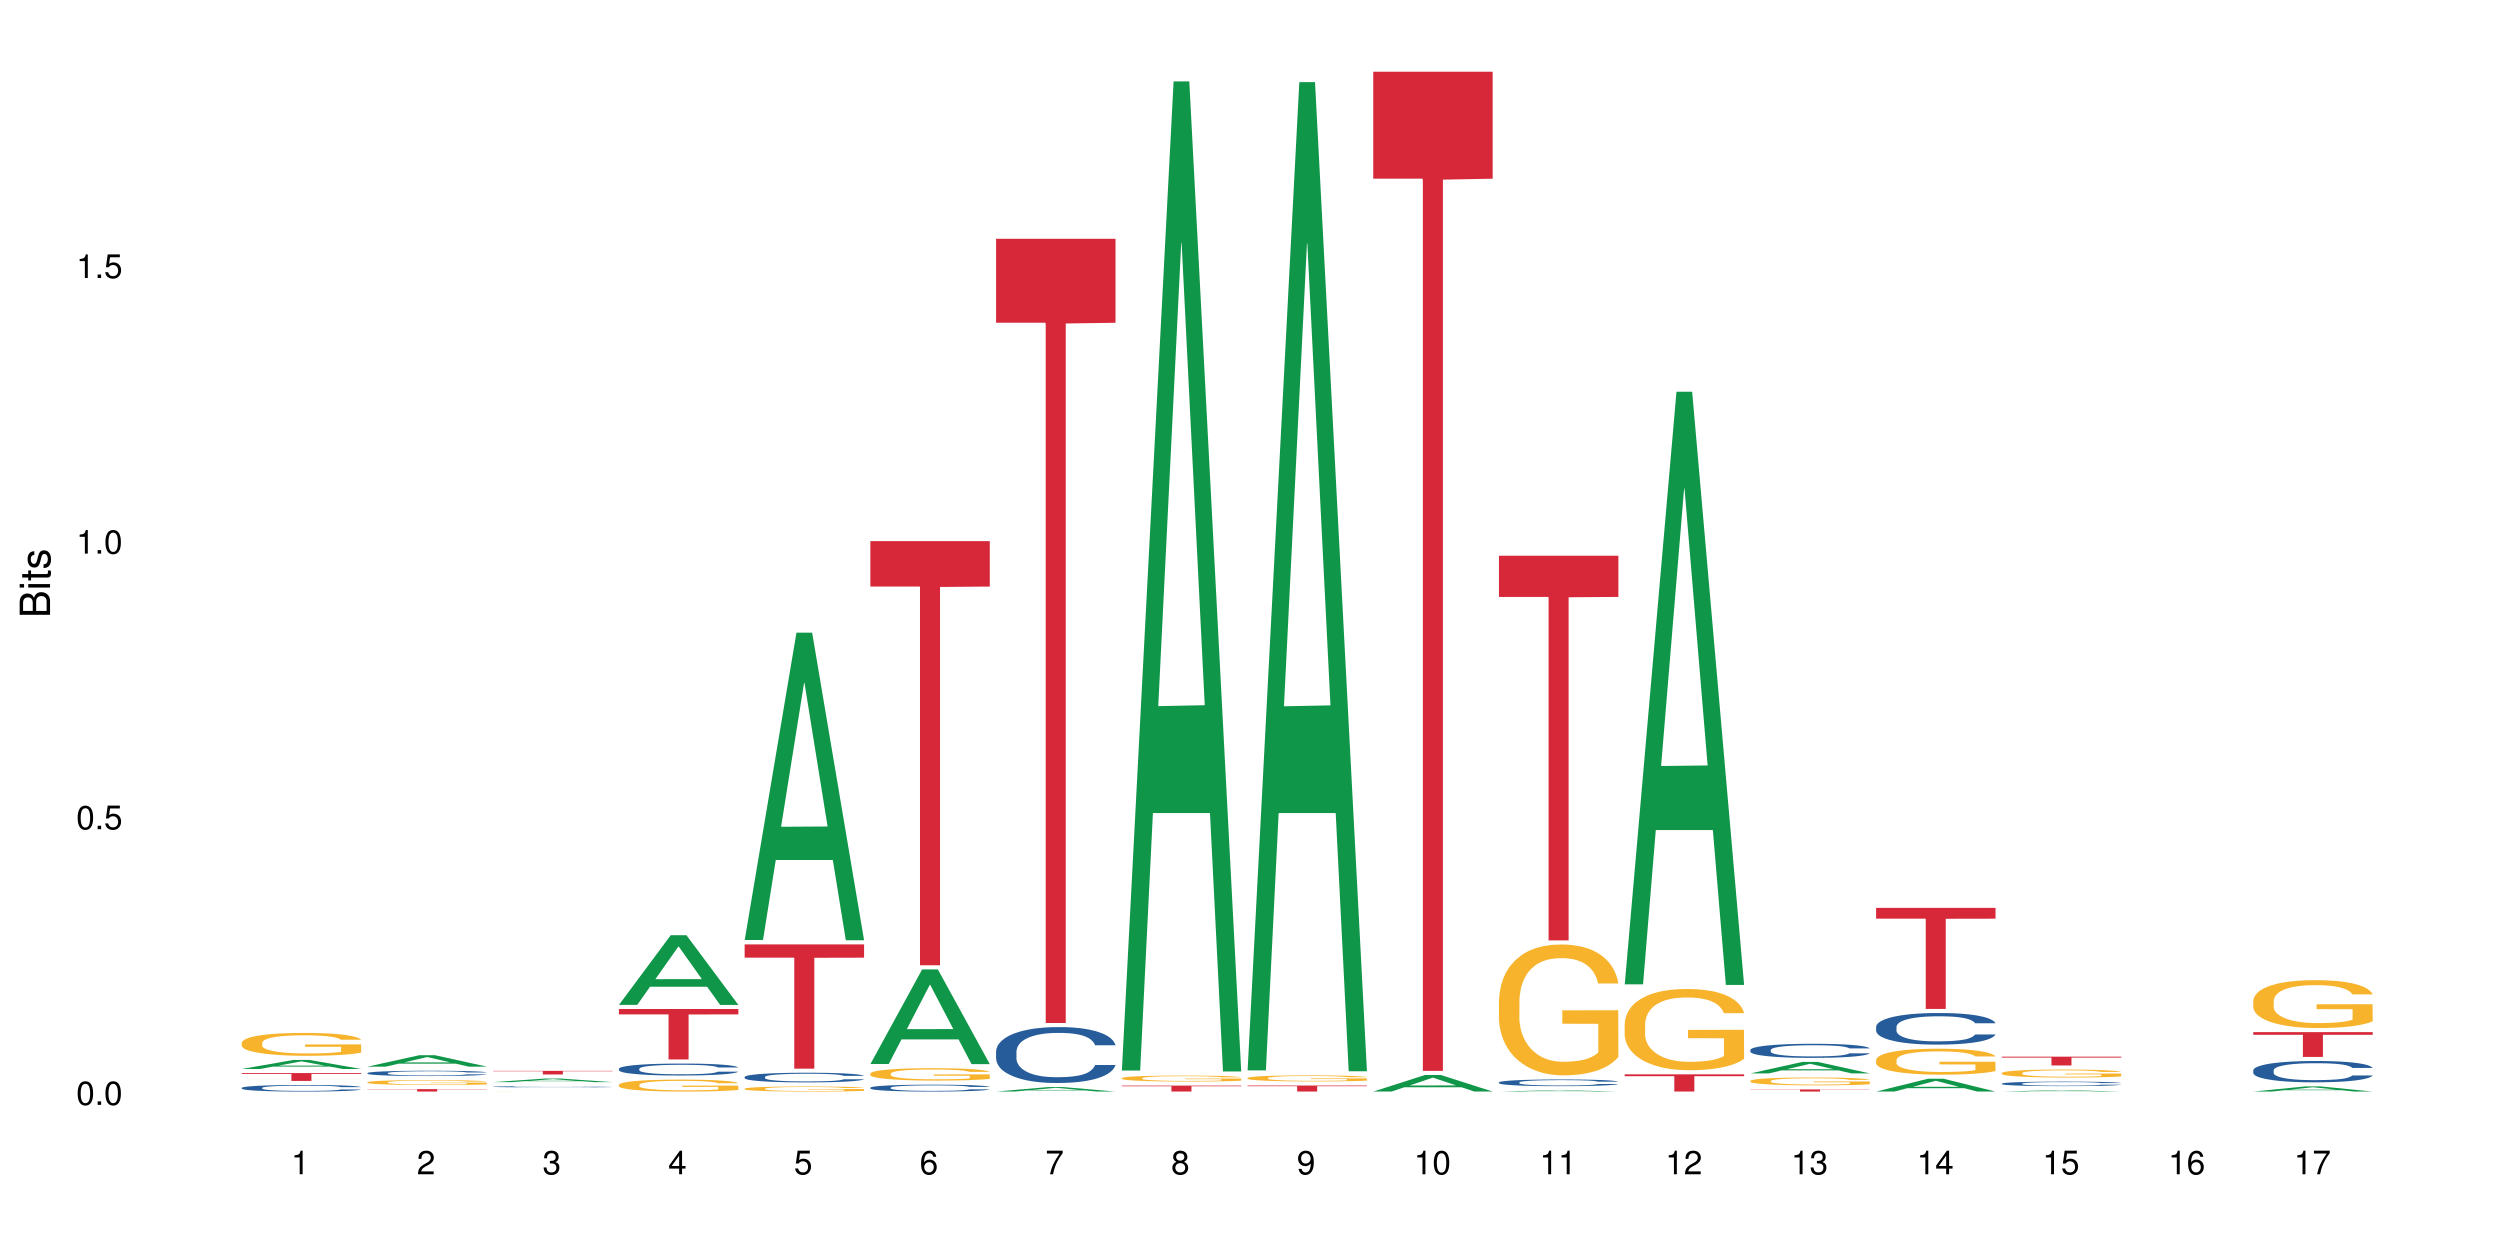 <?xml version="1.0" encoding="UTF-8"?>
<svg xmlns="http://www.w3.org/2000/svg" xmlns:xlink="http://www.w3.org/1999/xlink" width="720pt" height="360pt" viewBox="0 0 720 360" version="1.1">
<defs>
<g>
<symbol overflow="visible" id="glyph0-0">
<path style="stroke:none;" d=""/>
</symbol>
<symbol overflow="visible" id="glyph0-1">
<path style="stroke:none;" d="M 2.641 -6.797 C 2 -6.797 1.422 -6.531 1.078 -6.047 C 0.641 -5.453 0.406 -4.547 0.406 -3.297 C 0.406 -1 1.188 0.219 2.641 0.219 C 4.078 0.219 4.859 -1 4.859 -3.234 C 4.859 -4.562 4.656 -5.438 4.203 -6.047 C 3.844 -6.531 3.281 -6.797 2.641 -6.797 Z M 2.641 -6.047 C 3.547 -6.047 4 -5.125 4 -3.312 C 4 -1.375 3.562 -0.484 2.625 -0.484 C 1.734 -0.484 1.281 -1.422 1.281 -3.281 C 1.281 -5.141 1.734 -6.047 2.641 -6.047 Z M 2.641 -6.047 "/>
</symbol>
<symbol overflow="visible" id="glyph0-2">
<path style="stroke:none;" d="M 1.828 -1 L 0.828 -1 L 0.828 0 L 1.828 0 Z M 1.828 -1 "/>
</symbol>
<symbol overflow="visible" id="glyph0-3">
<path style="stroke:none;" d="M 4.562 -6.797 L 1.062 -6.797 L 0.547 -3.094 L 1.328 -3.094 C 1.719 -3.562 2.047 -3.734 2.578 -3.734 C 3.484 -3.734 4.062 -3.109 4.062 -2.094 C 4.062 -1.125 3.484 -0.531 2.578 -0.531 C 1.828 -0.531 1.375 -0.906 1.188 -1.672 L 0.328 -1.672 C 0.453 -1.109 0.547 -0.844 0.75 -0.594 C 1.125 -0.078 1.828 0.219 2.594 0.219 C 3.969 0.219 4.922 -0.781 4.922 -2.219 C 4.922 -3.562 4.031 -4.484 2.719 -4.484 C 2.25 -4.484 1.859 -4.359 1.469 -4.062 L 1.734 -5.969 L 4.562 -5.969 Z M 4.562 -6.797 "/>
</symbol>
<symbol overflow="visible" id="glyph0-4">
<path style="stroke:none;" d="M 2.484 -4.844 L 2.484 0 L 3.328 0 L 3.328 -6.797 L 2.766 -6.797 C 2.469 -5.75 2.281 -5.609 0.984 -5.453 L 0.984 -4.844 Z M 2.484 -4.844 "/>
</symbol>
<symbol overflow="visible" id="glyph0-5">
<path style="stroke:none;" d="M 4.859 -0.828 L 1.281 -0.828 C 1.359 -1.391 1.672 -1.75 2.5 -2.234 L 3.469 -2.75 C 4.406 -3.266 4.906 -3.969 4.906 -4.812 C 4.906 -5.375 4.672 -5.906 4.266 -6.266 C 3.859 -6.625 3.375 -6.797 2.719 -6.797 C 1.859 -6.797 1.219 -6.5 0.844 -5.922 C 0.609 -5.562 0.5 -5.125 0.484 -4.438 L 1.328 -4.438 C 1.359 -4.906 1.406 -5.188 1.531 -5.406 C 1.75 -5.812 2.188 -6.062 2.703 -6.062 C 3.469 -6.062 4.031 -5.516 4.031 -4.781 C 4.031 -4.25 3.719 -3.797 3.125 -3.438 L 2.234 -2.938 C 0.812 -2.141 0.406 -1.5 0.328 0 L 4.859 0 Z M 4.859 -0.828 "/>
</symbol>
<symbol overflow="visible" id="glyph0-6">
<path style="stroke:none;" d="M 2.125 -3.125 L 2.578 -3.125 C 3.516 -3.125 3.984 -2.703 3.984 -1.891 C 3.984 -1.031 3.469 -0.531 2.578 -0.531 C 1.656 -0.531 1.203 -0.984 1.156 -1.969 L 0.312 -1.969 C 0.344 -1.422 0.438 -1.078 0.609 -0.766 C 0.953 -0.109 1.625 0.219 2.547 0.219 C 3.953 0.219 4.859 -0.609 4.859 -1.906 C 4.859 -2.766 4.516 -3.25 3.703 -3.516 C 4.344 -3.766 4.656 -4.25 4.656 -4.938 C 4.656 -6.109 3.875 -6.797 2.578 -6.797 C 1.203 -6.797 0.484 -6.047 0.453 -4.609 L 1.297 -4.609 C 1.312 -5.016 1.344 -5.25 1.453 -5.453 C 1.641 -5.828 2.062 -6.062 2.594 -6.062 C 3.344 -6.062 3.797 -5.625 3.797 -4.906 C 3.797 -4.422 3.609 -4.141 3.25 -3.984 C 3.016 -3.891 2.719 -3.844 2.125 -3.844 Z M 2.125 -3.125 "/>
</symbol>
<symbol overflow="visible" id="glyph0-7">
<path style="stroke:none;" d="M 3.141 -1.625 L 3.141 0 L 3.984 0 L 3.984 -1.625 L 4.984 -1.625 L 4.984 -2.391 L 3.984 -2.391 L 3.984 -6.797 L 3.359 -6.797 L 0.266 -2.516 L 0.266 -1.625 Z M 3.141 -2.391 L 1 -2.391 L 3.141 -5.359 Z M 3.141 -2.391 "/>
</symbol>
<symbol overflow="visible" id="glyph0-8">
<path style="stroke:none;" d="M 4.781 -5.031 C 4.609 -6.141 3.891 -6.797 2.844 -6.797 C 2.094 -6.797 1.422 -6.438 1.031 -5.828 C 0.609 -5.172 0.406 -4.344 0.406 -3.094 C 0.406 -1.953 0.578 -1.234 0.984 -0.625 C 1.359 -0.078 1.953 0.219 2.703 0.219 C 3.984 0.219 4.922 -0.734 4.922 -2.078 C 4.922 -3.344 4.062 -4.234 2.844 -4.234 C 2.172 -4.234 1.641 -3.969 1.281 -3.469 C 1.281 -5.125 1.828 -6.047 2.797 -6.047 C 3.391 -6.047 3.797 -5.672 3.938 -5.031 Z M 2.734 -3.484 C 3.547 -3.484 4.062 -2.922 4.062 -2 C 4.062 -1.156 3.484 -0.531 2.703 -0.531 C 1.922 -0.531 1.328 -1.188 1.328 -2.047 C 1.328 -2.891 1.906 -3.484 2.734 -3.484 Z M 2.734 -3.484 "/>
</symbol>
<symbol overflow="visible" id="glyph0-9">
<path style="stroke:none;" d="M 4.984 -6.797 L 0.438 -6.797 L 0.438 -5.969 L 4.109 -5.969 C 2.5 -3.656 1.828 -2.234 1.328 0 L 2.219 0 C 2.594 -2.172 3.453 -4.047 4.984 -6.094 Z M 4.984 -6.797 "/>
</symbol>
<symbol overflow="visible" id="glyph0-10">
<path style="stroke:none;" d="M 3.75 -3.578 C 4.453 -4 4.688 -4.344 4.688 -4.984 C 4.688 -6.047 3.844 -6.797 2.641 -6.797 C 1.438 -6.797 0.594 -6.047 0.594 -4.984 C 0.594 -4.359 0.828 -4.016 1.516 -3.578 C 0.734 -3.203 0.359 -2.641 0.359 -1.891 C 0.359 -0.641 1.297 0.219 2.641 0.219 C 3.984 0.219 4.922 -0.641 4.922 -1.875 C 4.922 -2.641 4.531 -3.203 3.75 -3.578 Z M 2.641 -6.047 C 3.359 -6.047 3.812 -5.625 3.812 -4.969 C 3.812 -4.344 3.344 -3.922 2.641 -3.922 C 1.922 -3.922 1.453 -4.344 1.453 -4.984 C 1.453 -5.625 1.922 -6.047 2.641 -6.047 Z M 2.641 -3.203 C 3.484 -3.203 4.062 -2.672 4.062 -1.875 C 4.062 -1.062 3.484 -0.531 2.625 -0.531 C 1.797 -0.531 1.219 -1.078 1.219 -1.875 C 1.219 -2.672 1.797 -3.203 2.641 -3.203 Z M 2.641 -3.203 "/>
</symbol>
<symbol overflow="visible" id="glyph0-11">
<path style="stroke:none;" d="M 0.516 -1.547 C 0.672 -0.438 1.406 0.219 2.438 0.219 C 3.188 0.219 3.859 -0.141 4.266 -0.75 C 4.688 -1.406 4.891 -2.25 4.891 -3.484 C 4.891 -4.625 4.703 -5.359 4.312 -5.953 C 3.938 -6.5 3.344 -6.797 2.594 -6.797 C 1.297 -6.797 0.359 -5.844 0.359 -4.516 C 0.359 -3.25 1.234 -2.344 2.453 -2.344 C 3.094 -2.344 3.562 -2.578 4.016 -3.109 C 4 -1.453 3.469 -0.531 2.5 -0.531 C 1.906 -0.531 1.484 -0.906 1.359 -1.547 Z M 2.578 -6.062 C 3.375 -6.062 3.969 -5.406 3.969 -4.531 C 3.969 -3.688 3.375 -3.094 2.547 -3.094 C 1.734 -3.094 1.234 -3.672 1.234 -4.578 C 1.234 -5.438 1.797 -6.062 2.578 -6.062 Z M 2.578 -6.062 "/>
</symbol>
<symbol overflow="visible" id="glyph1-0">
<path style="stroke:none;" d=""/>
</symbol>
<symbol overflow="visible" id="glyph1-1">
<path style="stroke:none;" d="M 0 -0.953 L 0 -4.891 C 0 -5.719 -0.234 -6.344 -0.734 -6.797 C -1.188 -7.234 -1.812 -7.469 -2.5 -7.469 C -3.547 -7.469 -4.188 -7 -4.625 -5.875 C -4.984 -6.672 -5.641 -7.094 -6.531 -7.094 C -7.156 -7.094 -7.734 -6.859 -8.141 -6.391 C -8.562 -5.938 -8.75 -5.344 -8.75 -4.5 L -8.75 -0.953 Z M -4.984 -2.062 L -7.766 -2.062 L -7.766 -4.219 C -7.766 -4.844 -7.688 -5.203 -7.453 -5.5 C -7.219 -5.812 -6.859 -5.969 -6.375 -5.969 C -5.906 -5.969 -5.531 -5.812 -5.297 -5.5 C -5.062 -5.203 -4.984 -4.844 -4.984 -4.219 Z M -0.984 -2.062 L -4 -2.062 L -4 -4.781 C -4 -5.328 -3.859 -5.688 -3.578 -5.953 C -3.297 -6.219 -2.922 -6.359 -2.484 -6.359 C -2.062 -6.359 -1.688 -6.219 -1.406 -5.953 C -1.109 -5.688 -0.984 -5.328 -0.984 -4.781 Z M -0.984 -2.062 "/>
</symbol>
<symbol overflow="visible" id="glyph1-2">
<path style="stroke:none;" d="M -6.281 -1.797 L -6.281 -0.797 L 0 -0.797 L 0 -1.797 Z M -8.75 -1.797 L -8.75 -0.797 L -7.484 -0.797 L -7.484 -1.797 Z M -8.75 -1.797 "/>
</symbol>
<symbol overflow="visible" id="glyph1-3">
<path style="stroke:none;" d="M -6.281 -3.047 L -6.281 -2.016 L -8.016 -2.016 L -8.016 -1.016 L -6.281 -1.016 L -6.281 -0.172 L -5.469 -0.172 L -5.469 -1.016 L -0.719 -1.016 C -0.078 -1.016 0.281 -1.453 0.281 -2.234 C 0.281 -2.469 0.25 -2.719 0.188 -3.047 L -0.641 -3.047 C -0.609 -2.922 -0.594 -2.766 -0.594 -2.562 C -0.594 -2.141 -0.719 -2.016 -1.156 -2.016 L -5.469 -2.016 L -5.469 -3.047 Z M -6.281 -3.047 "/>
</symbol>
<symbol overflow="visible" id="glyph1-4">
<path style="stroke:none;" d="M -4.531 -5.25 C -5.766 -5.25 -6.469 -4.422 -6.469 -2.969 C -6.469 -1.516 -5.719 -0.562 -4.547 -0.562 C -3.562 -0.562 -3.094 -1.062 -2.734 -2.562 L -2.516 -3.484 C -2.344 -4.188 -2.094 -4.469 -1.625 -4.469 C -1.047 -4.469 -0.641 -3.875 -0.641 -3 C -0.641 -2.453 -0.797 -2 -1.062 -1.75 C -1.25 -1.594 -1.422 -1.531 -1.875 -1.469 L -1.875 -0.406 C -0.422 -0.453 0.281 -1.266 0.281 -2.922 C 0.281 -4.5 -0.5 -5.516 -1.719 -5.516 C -2.656 -5.516 -3.172 -4.984 -3.469 -3.734 L -3.703 -2.766 C -3.891 -1.953 -4.156 -1.609 -4.594 -1.609 C -5.172 -1.609 -5.547 -2.125 -5.547 -2.938 C -5.547 -3.75 -5.203 -4.172 -4.531 -4.203 Z M -4.531 -5.25 "/>
</symbol>
</g>
</defs>
<g id="surface66150">
<rect x="0" y="0" width="720" height="360" style="fill:rgb(100%,100%,100%);fill-opacity:1;stroke:none;"/>
<path style=" stroke:none;fill-rule:nonzero;fill:rgb(6.275%,58.824%,28.235%);fill-opacity:1;" d="M 69.629 307.863 L 69.668 307.863 L 84.551 305.254 L 89.07 305.254 L 104.027 307.867 L 98.77 307.867 L 95.023 307.184 L 78.598 307.184 L 74.922 307.863 L 69.629 307.863 L 80.176 306.902 L 93.516 306.898 L 86.863 305.68 L 86.789 305.676 L 86.719 305.684 L 80.141 306.898 L 80.176 306.902 Z M 69.629 307.863 "/>
<path style=" stroke:none;fill-rule:nonzero;fill:rgb(14.51%,36.078%,60%);fill-opacity:1;" d="M 69.629 313.301 L 69.672 313.301 L 69.672 313.258 L 69.797 313.191 L 70.09 313.109 L 70.383 313.055 L 71.141 312.949 L 72.188 312.852 L 73.277 312.777 L 74.074 312.73 L 74.789 312.695 L 76.426 312.633 L 77.473 312.602 L 78.605 312.57 L 79.992 312.543 L 80.996 312.523 L 83.262 312.496 L 84.941 312.484 L 86.242 312.48 L 89.051 312.48 L 90.73 312.484 L 91.945 312.496 L 93.289 312.508 L 94.422 312.523 L 96.391 312.562 L 98.152 312.609 L 98.949 312.637 L 100.207 312.691 L 101.172 312.742 L 101.844 312.789 L 102.602 312.852 L 103.27 312.93 L 103.773 313.02 L 104.027 313.094 L 98.152 313.094 L 97.859 313.023 L 97.523 312.969 L 96.895 312.898 L 96.266 312.848 L 95.387 312.797 L 94.586 312.766 L 93.496 312.734 L 92.531 312.711 L 91.527 312.695 L 90.562 312.688 L 88.715 312.676 L 86.574 312.676 L 85.777 312.68 L 84.145 312.691 L 83.262 312.707 L 82.004 312.73 L 81.121 312.754 L 80.074 312.785 L 79.359 312.816 L 78.48 312.859 L 77.852 312.902 L 77.137 312.957 L 76.719 313 L 76.34 313.051 L 76.004 313.105 L 75.754 313.168 L 75.586 313.23 L 75.5 313.293 L 75.5 313.562 L 75.586 313.625 L 75.797 313.695 L 76.34 313.801 L 77.137 313.895 L 78.062 313.965 L 78.941 314.02 L 79.445 314.043 L 80.117 314.07 L 81.164 314.105 L 82.676 314.141 L 83.555 314.152 L 84.898 314.168 L 86.281 314.172 L 88.129 314.172 L 89.766 314.168 L 90.855 314.156 L 91.988 314.145 L 93.539 314.113 L 94.504 314.086 L 95.344 314.055 L 95.973 314.02 L 96.391 313.992 L 97.02 313.941 L 97.523 313.883 L 97.902 313.82 L 98.152 313.762 L 104.027 313.762 L 103.773 313.832 L 103.398 313.898 L 103.02 313.949 L 102.434 314.008 L 101.762 314.062 L 100.797 314.125 L 100 314.164 L 98.949 314.207 L 97.984 314.238 L 96.938 314.27 L 95.387 314.305 L 94.379 314.32 L 93.289 314.336 L 91.988 314.352 L 90.352 314.363 L 88.59 314.367 L 86.953 314.371 L 85.191 314.367 L 83.891 314.359 L 82.172 314.344 L 80.031 314.312 L 78.48 314.281 L 77.266 314.246 L 76.215 314.215 L 75.039 314.168 L 73.531 314.09 L 72.609 314.031 L 71.977 313.984 L 71.266 313.914 L 70.762 313.855 L 70.176 313.758 L 69.754 313.637 L 69.629 313.539 Z M 69.629 313.301 "/>
<path style=" stroke:none;fill-rule:nonzero;fill:rgb(96.863%,70.196%,16.863%);fill-opacity:1;" d="M 69.629 300.305 L 69.672 300.301 L 69.672 300.18 L 69.84 299.91 L 70.258 299.535 L 70.805 299.227 L 71.391 298.988 L 71.77 298.859 L 72.398 298.68 L 72.941 298.547 L 74.328 298.277 L 76.09 298.023 L 77.055 297.918 L 78.145 297.812 L 79.695 297.699 L 80.41 297.656 L 82.59 297.562 L 85.066 297.5 L 87.793 297.484 L 89.051 297.488 L 90.77 297.512 L 93.121 297.578 L 94.461 297.641 L 95.512 297.699 L 96.602 297.777 L 97.945 297.898 L 99.203 298.043 L 100.207 298.188 L 101.215 298.367 L 102.055 298.559 L 102.766 298.77 L 103.398 299.023 L 103.773 299.234 L 104.027 299.445 L 98.195 299.445 L 97.859 299.234 L 97.48 299.07 L 96.852 298.875 L 96.223 298.73 L 95.594 298.613 L 94.422 298.457 L 93.414 298.363 L 92.156 298.277 L 90.938 298.223 L 89.555 298.188 L 88.715 298.176 L 86.492 298.176 L 84.48 298.219 L 83.305 298.266 L 82.465 298.312 L 81.289 298.402 L 80.578 298.477 L 80.156 298.523 L 78.898 298.711 L 78.062 298.879 L 77.598 298.992 L 77.012 299.176 L 76.594 299.336 L 76.133 299.578 L 75.879 299.758 L 75.543 300.168 L 75.5 301.25 L 75.629 301.48 L 75.879 301.727 L 76.215 301.941 L 76.719 302.172 L 77.223 302.344 L 78.102 302.582 L 78.859 302.738 L 79.445 302.84 L 80.578 303 L 81.039 303.055 L 82.129 303.164 L 83.262 303.25 L 84.645 303.32 L 85.695 303.355 L 87.371 303.387 L 89.512 303.387 L 92.027 303.352 L 93.625 303.301 L 94.715 303.254 L 95.426 303.211 L 96.309 303.145 L 96.938 303.086 L 97.523 303.02 L 98.238 302.918 L 98.238 301.48 L 87.875 301.473 L 87.875 300.801 L 103.984 300.793 L 104.027 303.145 L 103.145 303.309 L 102.055 303.465 L 101.004 303.586 L 99.914 303.688 L 98.363 303.801 L 97.105 303.875 L 95.176 303.957 L 93.414 304.012 L 91.566 304.047 L 89.934 304.066 L 88.004 304.074 L 86.281 304.059 L 84.438 304.023 L 82.969 303.977 L 81.625 303.918 L 80.285 303.836 L 78.605 303.711 L 77.516 303.609 L 76.383 303.484 L 75.25 303.332 L 74.242 303.168 L 73.574 303.043 L 72.902 302.898 L 72.188 302.719 L 71.516 302.516 L 71.012 302.328 L 70.551 302.117 L 70.215 301.918 L 69.883 301.648 L 69.715 301.43 L 69.629 301.246 Z M 69.629 300.305 "/>
<path style=" stroke:none;fill-rule:nonzero;fill:rgb(83.922%,15.686%,22.353%);fill-opacity:1;" d="M 69.629 309.047 L 104.027 309.047 L 104.027 309.289 L 89.691 309.289 L 89.691 311.301 L 83.922 311.301 L 83.922 309.293 L 83.84 309.289 L 69.629 309.289 Z M 69.629 309.047 "/>
<path style=" stroke:none;fill-rule:nonzero;fill:rgb(6.275%,58.824%,28.235%);fill-opacity:1;" d="M 105.836 307.191 L 105.871 307.188 L 120.758 303.902 L 125.277 303.902 L 140.234 307.191 L 134.977 307.191 L 131.23 306.332 L 114.805 306.332 L 111.129 307.191 L 105.836 307.191 L 116.383 305.977 L 129.723 305.977 L 123.07 304.438 L 122.996 304.434 L 122.926 304.445 L 116.348 305.977 L 116.383 305.977 Z M 105.836 307.191 "/>
<path style=" stroke:none;fill-rule:nonzero;fill:rgb(14.51%,36.078%,60%);fill-opacity:1;" d="M 105.836 309.035 L 105.879 309.035 L 105.879 309 L 106.004 308.949 L 106.297 308.883 L 106.59 308.836 L 107.348 308.754 L 108.395 308.672 L 109.484 308.613 L 110.281 308.574 L 110.996 308.547 L 112.633 308.496 L 113.68 308.469 L 114.812 308.445 L 116.195 308.422 L 117.203 308.41 L 119.469 308.387 L 121.148 308.375 L 122.449 308.371 L 125.258 308.371 L 126.938 308.379 L 128.152 308.387 L 129.496 308.395 L 130.629 308.41 L 132.598 308.438 L 134.359 308.477 L 135.156 308.5 L 136.414 308.543 L 137.379 308.586 L 138.051 308.621 L 138.809 308.672 L 139.477 308.738 L 139.98 308.809 L 140.234 308.867 L 134.359 308.867 L 134.066 308.812 L 133.73 308.77 L 133.102 308.711 L 132.473 308.672 L 131.59 308.629 L 130.793 308.605 L 129.703 308.578 L 128.738 308.562 L 127.734 308.547 L 126.77 308.539 L 124.922 308.531 L 122.781 308.531 L 121.984 308.535 L 120.352 308.547 L 119.469 308.555 L 118.211 308.574 L 117.328 308.594 L 116.281 308.621 L 115.566 308.645 L 114.688 308.68 L 114.059 308.711 L 113.344 308.758 L 112.926 308.793 L 112.547 308.832 L 112.211 308.879 L 111.961 308.926 L 111.793 308.98 L 111.707 309.031 L 111.707 309.246 L 111.793 309.297 L 112.004 309.355 L 112.547 309.441 L 113.344 309.516 L 114.27 309.574 L 115.148 309.613 L 115.652 309.633 L 116.324 309.656 L 117.371 309.684 L 118.883 309.711 L 119.762 309.723 L 121.105 309.734 L 122.488 309.738 L 124.336 309.738 L 125.973 309.734 L 127.062 309.727 L 128.195 309.715 L 129.746 309.691 L 130.711 309.672 L 131.551 309.645 L 132.18 309.617 L 132.598 309.594 L 133.227 309.551 L 133.73 309.504 L 134.109 309.457 L 134.359 309.406 L 140.234 309.406 L 139.98 309.465 L 139.605 309.52 L 139.227 309.559 L 138.641 309.609 L 137.969 309.652 L 137.004 309.699 L 136.207 309.73 L 135.156 309.766 L 134.191 309.793 L 133.145 309.816 L 131.59 309.844 L 130.586 309.859 L 129.496 309.871 L 128.195 309.883 L 126.559 309.891 L 124.797 309.898 L 123.16 309.898 L 121.398 309.895 L 120.098 309.891 L 118.379 309.879 L 116.238 309.852 L 114.688 309.828 L 113.469 309.801 L 112.422 309.773 L 111.246 309.734 L 109.738 309.672 L 108.816 309.625 L 108.184 309.586 L 107.473 309.531 L 106.969 309.484 L 106.383 309.406 L 105.961 309.305 L 105.836 309.23 Z M 105.836 309.035 "/>
<path style=" stroke:none;fill-rule:nonzero;fill:rgb(96.863%,70.196%,16.863%);fill-opacity:1;" d="M 105.836 311.684 L 105.879 311.68 L 105.879 311.656 L 106.047 311.598 L 106.465 311.516 L 107.012 311.453 L 107.598 311.402 L 107.977 311.375 L 108.605 311.336 L 109.148 311.305 L 110.535 311.25 L 112.297 311.195 L 113.262 311.172 L 114.352 311.148 L 115.902 311.125 L 116.617 311.117 L 118.797 311.094 L 121.273 311.082 L 124 311.078 L 125.258 311.078 L 126.977 311.086 L 129.328 311.098 L 130.668 311.113 L 131.719 311.125 L 132.809 311.141 L 134.152 311.168 L 135.41 311.199 L 136.414 311.23 L 137.422 311.27 L 138.262 311.309 L 138.973 311.355 L 139.605 311.406 L 139.98 311.453 L 140.234 311.5 L 134.402 311.5 L 134.066 311.453 L 133.688 311.418 L 133.059 311.375 L 132.43 311.344 L 131.801 311.32 L 130.629 311.289 L 129.621 311.266 L 128.363 311.25 L 127.145 311.238 L 125.762 311.23 L 124.922 311.227 L 122.699 311.227 L 120.688 311.234 L 119.512 311.246 L 118.672 311.258 L 117.496 311.277 L 116.785 311.293 L 116.363 311.301 L 115.105 311.34 L 114.27 311.379 L 113.805 311.402 L 113.219 311.441 L 112.801 311.477 L 112.34 311.527 L 112.086 311.566 L 111.75 311.652 L 111.707 311.883 L 111.836 311.934 L 112.086 311.984 L 112.422 312.031 L 112.926 312.082 L 113.43 312.117 L 114.309 312.168 L 115.066 312.203 L 115.652 312.223 L 116.785 312.258 L 117.246 312.27 L 118.336 312.293 L 119.469 312.312 L 120.852 312.328 L 121.902 312.336 L 123.578 312.34 L 125.719 312.34 L 128.234 312.332 L 129.828 312.324 L 130.922 312.312 L 131.633 312.305 L 132.516 312.289 L 133.145 312.277 L 133.73 312.262 L 134.445 312.242 L 134.445 311.934 L 124.082 311.934 L 124.082 311.789 L 140.191 311.785 L 140.234 312.289 L 139.352 312.324 L 138.262 312.359 L 137.211 312.383 L 136.121 312.406 L 134.57 312.43 L 133.312 312.445 L 131.383 312.465 L 129.621 312.477 L 127.773 312.484 L 126.137 312.488 L 124.211 312.488 L 122.488 312.484 L 120.645 312.477 L 119.176 312.469 L 117.832 312.453 L 116.492 312.438 L 114.812 312.41 L 113.723 312.391 L 112.59 312.363 L 111.457 312.328 L 110.449 312.293 L 109.781 312.27 L 109.109 312.238 L 108.395 312.199 L 107.723 312.156 L 107.219 312.113 L 106.758 312.07 L 106.422 312.027 L 106.09 311.969 L 105.922 311.922 L 105.836 311.883 Z M 105.836 311.684 "/>
<path style=" stroke:none;fill-rule:nonzero;fill:rgb(83.922%,15.686%,22.353%);fill-opacity:1;" d="M 105.836 313.668 L 140.234 313.668 L 140.234 313.742 L 125.898 313.742 L 125.898 314.371 L 120.129 314.371 L 120.129 313.742 L 105.836 313.742 Z M 105.836 313.668 "/>
<path style=" stroke:none;fill-rule:nonzero;fill:rgb(6.275%,58.824%,28.235%);fill-opacity:1;" d="M 142.043 311.656 L 142.078 311.652 L 156.965 310.621 L 161.484 310.621 L 176.441 311.656 L 171.184 311.656 L 167.438 311.387 L 151.012 311.387 L 147.336 311.656 L 142.043 311.656 L 152.59 311.273 L 165.93 311.273 L 159.277 310.789 L 159.203 310.789 L 159.133 310.793 L 152.555 311.273 L 152.59 311.273 Z M 142.043 311.656 "/>
<path style=" stroke:none;fill-rule:nonzero;fill:rgb(14.51%,36.078%,60%);fill-opacity:1;" d="M 142.043 312.977 L 142.086 312.977 L 142.086 312.969 L 142.211 312.957 L 142.504 312.941 L 142.797 312.934 L 143.555 312.914 L 144.602 312.898 L 145.691 312.887 L 146.488 312.879 L 147.203 312.871 L 148.84 312.863 L 149.887 312.855 L 151.02 312.852 L 152.402 312.848 L 153.41 312.844 L 155.676 312.84 L 157.355 312.836 L 163.145 312.836 L 164.359 312.84 L 165.703 312.84 L 166.832 312.844 L 168.805 312.848 L 170.566 312.859 L 171.363 312.863 L 172.621 312.871 L 173.586 312.879 L 174.258 312.887 L 175.012 312.898 L 175.684 312.91 L 176.188 312.926 L 176.441 312.938 L 170.566 312.938 L 170.273 312.926 L 169.938 312.918 L 169.309 312.906 L 168.68 312.898 L 167.797 312.891 L 167 312.883 L 165.91 312.879 L 164.945 312.875 L 163.941 312.871 L 162.977 312.871 L 161.129 312.867 L 158.988 312.867 L 158.191 312.871 L 156.559 312.871 L 155.676 312.875 L 154.418 312.879 L 153.535 312.883 L 152.488 312.887 L 151.773 312.891 L 150.895 312.898 L 150.266 312.906 L 149.551 312.918 L 149.133 312.926 L 148.754 312.934 L 148.418 312.941 L 148.168 312.953 L 148 312.961 L 147.914 312.973 L 147.914 313.02 L 148 313.031 L 148.211 313.043 L 148.754 313.059 L 149.551 313.074 L 150.473 313.086 L 151.355 313.098 L 151.859 313.102 L 152.531 313.105 L 153.578 313.109 L 155.09 313.117 L 155.969 313.121 L 163.27 313.121 L 164.402 313.117 L 165.953 313.113 L 166.918 313.109 L 167.758 313.102 L 168.387 313.098 L 168.805 313.094 L 169.434 313.082 L 169.938 313.074 L 170.316 313.062 L 170.566 313.055 L 176.441 313.055 L 176.188 313.066 L 175.812 313.074 L 175.434 313.086 L 174.848 313.094 L 174.176 313.105 L 173.211 313.113 L 172.414 313.121 L 171.363 313.129 L 170.398 313.133 L 169.352 313.141 L 167.797 313.145 L 166.793 313.148 L 165.703 313.148 L 164.402 313.152 L 162.766 313.156 L 156.305 313.156 L 154.586 313.152 L 152.445 313.145 L 150.895 313.141 L 149.676 313.137 L 148.629 313.129 L 147.453 313.121 L 145.945 313.109 L 145.02 313.098 L 144.391 313.09 L 143.68 313.078 L 143.176 313.07 L 142.59 313.051 L 142.168 313.031 L 142.043 313.016 Z M 142.043 312.977 "/>
<path style=" stroke:none;fill-rule:nonzero;fill:rgb(96.863%,70.196%,16.863%);fill-opacity:1;" d="M 142.043 314.352 L 142.086 314.352 L 142.254 314.348 L 142.672 314.348 L 143.219 314.344 L 144.812 314.344 L 145.355 314.34 L 149.469 314.34 L 150.559 314.336 L 170.359 314.336 L 171.617 314.34 L 174.469 314.34 L 175.18 314.344 L 176.188 314.344 L 176.441 314.348 L 170.609 314.348 L 170.273 314.344 L 168.637 314.344 L 168.008 314.34 L 152.57 314.34 L 151.312 314.344 L 149.008 314.344 L 148.547 314.348 L 148.293 314.348 L 147.957 314.352 L 147.914 314.355 L 148.043 314.355 L 148.293 314.359 L 149.133 314.359 L 149.637 314.363 L 152.992 314.363 L 153.453 314.367 L 169.352 314.367 L 169.938 314.363 L 170.652 314.363 L 170.652 314.355 L 160.289 314.355 L 160.289 314.352 L 176.398 314.352 L 176.441 314.367 L 172.328 314.367 L 170.777 314.371 L 152.699 314.371 L 151.02 314.367 L 146.656 314.367 L 145.984 314.363 L 143.426 314.363 L 142.965 314.359 L 142.293 314.359 L 142.129 314.355 L 142.043 314.355 Z M 142.043 314.352 "/>
<path style=" stroke:none;fill-rule:nonzero;fill:rgb(83.922%,15.686%,22.353%);fill-opacity:1;" d="M 142.043 308.406 L 176.441 308.406 L 176.441 308.516 L 162.105 308.52 L 162.105 309.441 L 156.336 309.441 L 156.336 308.52 L 156.254 308.516 L 142.043 308.516 Z M 142.043 308.406 "/>
<path style=" stroke:none;fill-rule:nonzero;fill:rgb(6.275%,58.824%,28.235%);fill-opacity:1;" d="M 178.25 289.395 L 178.285 289.375 L 193.172 269.336 L 197.691 269.336 L 212.648 289.414 L 207.391 289.414 L 203.645 284.172 L 187.219 284.172 L 183.543 289.395 L 178.25 289.395 L 188.797 282.004 L 202.137 281.984 L 195.484 272.613 L 195.41 272.598 L 195.34 272.652 L 188.762 281.984 L 188.797 282.004 Z M 178.25 289.395 "/>
<path style=" stroke:none;fill-rule:nonzero;fill:rgb(14.51%,36.078%,60%);fill-opacity:1;" d="M 178.25 307.805 L 178.293 307.801 L 178.293 307.727 L 178.418 307.605 L 178.711 307.457 L 179.004 307.352 L 179.762 307.164 L 180.809 306.988 L 181.898 306.848 L 182.695 306.766 L 183.41 306.703 L 185.047 306.586 L 186.094 306.527 L 187.227 306.473 L 188.609 306.422 L 189.617 306.391 L 191.883 306.34 L 193.562 306.316 L 194.859 306.309 L 197.672 306.309 L 199.348 306.32 L 200.566 306.336 L 201.91 306.359 L 203.039 306.391 L 205.012 306.457 L 206.773 306.547 L 207.57 306.598 L 208.828 306.695 L 209.793 306.789 L 210.465 306.871 L 211.219 306.988 L 211.891 307.129 L 212.395 307.289 L 212.648 307.426 L 206.773 307.426 L 206.48 307.297 L 206.145 307.199 L 205.516 307.07 L 204.887 306.98 L 204.004 306.891 L 203.207 306.828 L 202.117 306.77 L 201.152 306.73 L 200.148 306.703 L 199.184 306.684 L 197.336 306.664 L 195.195 306.664 L 194.398 306.672 L 192.766 306.695 L 191.883 306.719 L 190.625 306.762 L 189.742 306.805 L 188.695 306.867 L 187.98 306.922 L 187.102 307.004 L 186.473 307.074 L 185.758 307.18 L 185.34 307.258 L 184.961 307.344 L 184.625 307.449 L 184.375 307.559 L 184.207 307.676 L 184.121 307.789 L 184.121 308.277 L 184.207 308.391 L 184.418 308.523 L 184.961 308.715 L 185.758 308.879 L 186.68 309.012 L 187.562 309.105 L 188.066 309.152 L 188.738 309.203 L 189.785 309.266 L 191.297 309.328 L 192.176 309.352 L 193.52 309.379 L 194.902 309.391 L 196.75 309.391 L 198.387 309.379 L 199.477 309.363 L 200.609 309.336 L 202.16 309.285 L 203.125 309.234 L 203.965 309.172 L 204.594 309.113 L 205.012 309.062 L 205.641 308.965 L 206.145 308.859 L 206.523 308.75 L 206.773 308.641 L 212.648 308.641 L 212.395 308.766 L 212.016 308.891 L 211.641 308.98 L 211.055 309.09 L 210.383 309.188 L 209.418 309.301 L 208.621 309.371 L 207.57 309.449 L 206.605 309.512 L 205.559 309.562 L 204.004 309.625 L 203 309.656 L 201.91 309.688 L 200.609 309.711 L 198.973 309.734 L 197.211 309.746 L 195.574 309.75 L 193.812 309.742 L 192.512 309.73 L 190.793 309.703 L 188.652 309.645 L 187.102 309.586 L 185.883 309.527 L 184.836 309.461 L 183.66 309.379 L 182.152 309.238 L 181.227 309.133 L 180.598 309.043 L 179.887 308.922 L 179.383 308.812 L 178.797 308.637 L 178.375 308.41 L 178.25 308.238 Z M 178.25 307.805 "/>
<path style=" stroke:none;fill-rule:nonzero;fill:rgb(96.863%,70.196%,16.863%);fill-opacity:1;" d="M 178.25 312.402 L 178.293 312.398 L 178.293 312.336 L 178.461 312.195 L 178.879 312 L 179.426 311.84 L 180.012 311.715 L 180.391 311.648 L 181.02 311.555 L 181.562 311.484 L 182.949 311.344 L 184.711 311.211 L 185.676 311.156 L 186.766 311.102 L 188.316 311.043 L 189.031 311.02 L 191.211 310.969 L 193.688 310.938 L 196.414 310.93 L 197.672 310.934 L 199.391 310.945 L 201.742 310.98 L 203.082 311.012 L 204.133 311.043 L 205.223 311.082 L 206.562 311.145 L 207.824 311.223 L 208.828 311.297 L 209.836 311.391 L 210.676 311.492 L 211.387 311.602 L 212.016 311.734 L 212.395 311.844 L 212.648 311.953 L 206.816 311.953 L 206.48 311.844 L 206.102 311.758 L 205.473 311.656 L 204.844 311.578 L 204.215 311.52 L 203.039 311.438 L 202.035 311.387 L 200.777 311.344 L 199.559 311.316 L 198.176 311.297 L 197.336 311.289 L 195.113 311.289 L 193.098 311.312 L 191.926 311.336 L 191.086 311.363 L 189.91 311.41 L 189.199 311.445 L 188.777 311.473 L 187.52 311.57 L 186.68 311.656 L 186.219 311.719 L 185.633 311.812 L 185.215 311.898 L 184.754 312.023 L 184.5 312.117 L 184.164 312.332 L 184.121 312.895 L 184.25 313.016 L 184.5 313.145 L 184.836 313.258 L 185.34 313.379 L 185.844 313.469 L 186.723 313.59 L 187.48 313.672 L 188.066 313.727 L 189.199 313.812 L 189.66 313.84 L 190.75 313.895 L 191.883 313.941 L 193.266 313.977 L 194.316 313.996 L 195.992 314.012 L 198.133 314.012 L 200.648 313.992 L 202.242 313.969 L 203.336 313.941 L 204.047 313.922 L 204.93 313.887 L 205.559 313.855 L 206.145 313.82 L 206.859 313.766 L 206.859 313.016 L 196.496 313.012 L 196.496 312.66 L 212.605 312.656 L 212.648 313.887 L 211.766 313.973 L 210.676 314.055 L 209.625 314.117 L 208.535 314.168 L 206.984 314.23 L 205.727 314.266 L 203.797 314.312 L 202.035 314.34 L 200.188 314.359 L 198.551 314.367 L 196.621 314.371 L 194.902 314.363 L 193.059 314.344 L 191.59 314.32 L 190.246 314.289 L 188.906 314.25 L 187.227 314.184 L 186.137 314.129 L 185.004 314.062 L 183.871 313.984 L 182.863 313.898 L 182.191 313.832 L 181.523 313.758 L 180.809 313.664 L 180.137 313.555 L 179.633 313.461 L 179.172 313.348 L 178.836 313.246 L 178.5 313.105 L 178.336 312.992 L 178.25 312.895 Z M 178.25 312.402 "/>
<path style=" stroke:none;fill-rule:nonzero;fill:rgb(83.922%,15.686%,22.353%);fill-opacity:1;" d="M 178.25 290.594 L 212.648 290.594 L 212.648 292.148 L 198.312 292.164 L 198.312 305.129 L 192.543 305.129 L 192.543 292.176 L 192.461 292.148 L 178.25 292.148 Z M 178.25 290.594 "/>
<path style=" stroke:none;fill-rule:nonzero;fill:rgb(6.275%,58.824%,28.235%);fill-opacity:1;" d="M 214.457 270.719 L 214.492 270.637 L 229.379 182.207 L 233.898 182.207 L 248.855 270.805 L 243.598 270.805 L 239.852 247.676 L 223.422 247.676 L 219.75 270.719 L 214.457 270.719 L 225.004 238.109 L 238.344 238.027 L 231.691 196.684 L 231.617 196.602 L 231.547 196.848 L 224.969 238.027 L 225.004 238.109 Z M 214.457 270.719 "/>
<path style=" stroke:none;fill-rule:nonzero;fill:rgb(14.51%,36.078%,60%);fill-opacity:1;" d="M 214.457 310.16 L 214.5 310.156 L 214.5 310.094 L 214.625 310 L 214.918 309.879 L 215.211 309.793 L 215.969 309.645 L 217.016 309.5 L 218.105 309.387 L 218.902 309.32 L 219.617 309.27 L 221.254 309.176 L 222.301 309.129 L 223.434 309.082 L 224.816 309.039 L 225.824 309.016 L 228.09 308.973 L 229.77 308.957 L 231.066 308.949 L 233.879 308.949 L 235.555 308.961 L 236.773 308.973 L 238.117 308.992 L 239.246 309.016 L 241.219 309.07 L 242.98 309.141 L 243.777 309.184 L 245.035 309.262 L 246 309.34 L 246.672 309.402 L 247.426 309.5 L 248.098 309.613 L 248.602 309.742 L 248.855 309.852 L 242.98 309.852 L 242.688 309.75 L 242.352 309.672 L 241.723 309.566 L 241.094 309.492 L 240.211 309.418 L 239.414 309.371 L 238.324 309.324 L 237.359 309.293 L 236.352 309.27 L 235.391 309.254 L 233.543 309.238 L 231.402 309.238 L 230.605 309.242 L 228.973 309.266 L 228.09 309.281 L 226.832 309.316 L 225.949 309.352 L 224.902 309.402 L 224.188 309.445 L 223.309 309.512 L 222.68 309.57 L 221.965 309.652 L 221.547 309.719 L 221.168 309.789 L 220.832 309.871 L 220.582 309.961 L 220.414 310.055 L 220.328 310.145 L 220.328 310.539 L 220.414 310.633 L 220.625 310.738 L 221.168 310.895 L 221.965 311.027 L 222.887 311.137 L 223.77 311.211 L 224.273 311.246 L 224.945 311.289 L 225.992 311.34 L 227.504 311.391 L 228.383 311.41 L 229.727 311.43 L 231.109 311.441 L 232.957 311.441 L 234.59 311.43 L 235.684 311.418 L 236.816 311.398 L 238.367 311.355 L 239.332 311.312 L 240.172 311.266 L 240.801 311.215 L 241.219 311.176 L 241.848 311.098 L 242.352 311.012 L 242.73 310.922 L 242.98 310.836 L 248.855 310.836 L 248.602 310.938 L 248.223 311.035 L 247.848 311.109 L 247.258 311.199 L 246.59 311.277 L 245.625 311.367 L 244.828 311.426 L 243.777 311.488 L 242.812 311.535 L 241.766 311.582 L 240.211 311.633 L 239.207 311.656 L 238.117 311.68 L 236.816 311.699 L 235.18 311.719 L 233.418 311.727 L 231.781 311.73 L 230.02 311.727 L 228.719 311.715 L 227 311.691 L 224.859 311.645 L 223.309 311.598 L 222.09 311.551 L 221.043 311.5 L 219.867 311.43 L 218.359 311.32 L 217.434 311.23 L 216.805 311.16 L 216.094 311.062 L 215.59 310.973 L 215.004 310.832 L 214.582 310.648 L 214.457 310.512 Z M 214.457 310.16 "/>
<path style=" stroke:none;fill-rule:nonzero;fill:rgb(96.863%,70.196%,16.863%);fill-opacity:1;" d="M 214.457 313.535 L 214.5 313.535 L 214.5 313.508 L 214.668 313.449 L 215.086 313.363 L 215.633 313.297 L 216.219 313.242 L 216.598 313.215 L 217.227 313.176 L 217.77 313.145 L 219.156 313.086 L 220.918 313.031 L 221.883 313.004 L 222.973 312.984 L 224.523 312.957 L 225.238 312.949 L 227.418 312.926 L 229.895 312.914 L 232.621 312.91 L 233.879 312.91 L 235.598 312.918 L 237.949 312.93 L 239.289 312.945 L 240.34 312.957 L 241.43 312.977 L 242.77 313 L 244.031 313.035 L 245.035 313.066 L 246.043 313.105 L 246.883 313.148 L 247.594 313.195 L 248.223 313.25 L 248.602 313.297 L 248.855 313.344 L 243.023 313.344 L 242.688 313.297 L 242.309 313.262 L 241.68 313.219 L 241.051 313.188 L 240.422 313.16 L 239.246 313.125 L 238.242 313.105 L 236.984 313.086 L 235.766 313.074 L 234.383 313.066 L 233.543 313.062 L 231.32 313.062 L 229.305 313.074 L 228.133 313.082 L 227.293 313.094 L 226.117 313.113 L 225.406 313.129 L 224.984 313.141 L 223.727 313.184 L 222.887 313.219 L 222.426 313.246 L 221.84 313.285 L 221.422 313.32 L 220.957 313.375 L 220.707 313.414 L 220.371 313.504 L 220.328 313.746 L 220.457 313.797 L 220.707 313.852 L 221.043 313.898 L 221.547 313.949 L 222.051 313.988 L 222.93 314.039 L 223.684 314.074 L 224.273 314.098 L 225.406 314.133 L 225.867 314.145 L 226.957 314.168 L 228.09 314.188 L 229.473 314.203 L 230.523 314.211 L 232.199 314.219 L 234.34 314.219 L 236.855 314.211 L 238.449 314.199 L 239.543 314.188 L 240.254 314.18 L 241.137 314.164 L 241.766 314.152 L 242.352 314.137 L 243.066 314.113 L 243.066 313.797 L 232.703 313.793 L 232.703 313.645 L 248.812 313.645 L 248.855 314.164 L 247.973 314.203 L 246.883 314.234 L 245.832 314.262 L 244.742 314.285 L 243.191 314.312 L 241.934 314.328 L 240.004 314.344 L 238.242 314.355 L 236.395 314.367 L 234.758 314.371 L 232.828 314.371 L 231.109 314.367 L 229.266 314.359 L 227.797 314.348 L 226.453 314.336 L 225.113 314.32 L 223.434 314.289 L 222.344 314.27 L 220.078 314.207 L 219.07 314.172 L 218.398 314.141 L 217.73 314.109 L 217.016 314.07 L 216.344 314.023 L 215.84 313.984 L 215.379 313.938 L 215.043 313.895 L 214.707 313.832 L 214.539 313.785 L 214.457 313.742 Z M 214.457 313.535 "/>
<path style=" stroke:none;fill-rule:nonzero;fill:rgb(83.922%,15.686%,22.353%);fill-opacity:1;" d="M 214.457 271.984 L 248.855 271.984 L 248.855 275.812 L 234.52 275.848 L 234.52 307.77 L 228.75 307.77 L 228.75 275.883 L 228.668 275.812 L 214.457 275.812 Z M 214.457 271.984 "/>
<path style=" stroke:none;fill-rule:nonzero;fill:rgb(6.275%,58.824%,28.235%);fill-opacity:1;" d="M 250.664 306.438 L 250.699 306.414 L 265.582 279.184 L 270.105 279.184 L 285.062 306.465 L 279.805 306.465 L 276.059 299.344 L 259.629 299.344 L 255.957 306.438 L 250.664 306.438 L 261.211 296.398 L 274.551 296.371 L 267.898 283.641 L 267.824 283.613 L 267.754 283.691 L 261.176 296.371 L 261.211 296.398 Z M 250.664 306.438 "/>
<path style=" stroke:none;fill-rule:nonzero;fill:rgb(14.51%,36.078%,60%);fill-opacity:1;" d="M 250.664 313.25 L 250.707 313.25 L 250.707 313.207 L 250.832 313.137 L 251.125 313.051 L 251.418 312.988 L 252.176 312.883 L 253.223 312.781 L 254.312 312.699 L 255.109 312.652 L 255.824 312.617 L 257.461 312.551 L 258.508 312.516 L 259.641 312.484 L 261.023 312.453 L 262.031 312.434 L 264.297 312.406 L 265.977 312.395 L 267.273 312.387 L 270.086 312.387 L 271.762 312.395 L 272.98 312.402 L 274.32 312.418 L 275.453 312.434 L 277.426 312.477 L 279.188 312.527 L 279.984 312.555 L 281.242 312.609 L 282.207 312.664 L 282.879 312.711 L 283.633 312.781 L 284.305 312.859 L 284.809 312.953 L 285.062 313.031 L 279.188 313.031 L 278.895 312.957 L 278.559 312.902 L 277.93 312.828 L 277.301 312.777 L 276.418 312.723 L 275.621 312.688 L 274.531 312.656 L 273.566 312.633 L 272.559 312.617 L 271.594 312.605 L 269.75 312.594 L 267.609 312.594 L 266.812 312.598 L 265.18 312.613 L 264.297 312.625 L 263.039 312.652 L 262.156 312.676 L 261.109 312.711 L 260.395 312.742 L 259.516 312.789 L 258.887 312.832 L 258.172 312.891 L 257.754 312.934 L 257.375 312.984 L 257.039 313.047 L 256.789 313.109 L 256.621 313.176 L 256.535 313.242 L 256.535 313.523 L 256.621 313.586 L 256.832 313.664 L 257.375 313.773 L 258.172 313.871 L 259.094 313.945 L 259.977 314 L 260.48 314.027 L 261.152 314.055 L 262.199 314.09 L 263.711 314.129 L 264.59 314.141 L 265.934 314.156 L 267.316 314.164 L 269.164 314.164 L 270.797 314.156 L 271.891 314.148 L 273.023 314.133 L 274.574 314.102 L 275.539 314.074 L 276.379 314.039 L 277.008 314.004 L 277.426 313.977 L 278.055 313.918 L 278.559 313.859 L 278.938 313.793 L 279.188 313.734 L 285.062 313.734 L 284.809 313.805 L 284.43 313.875 L 284.055 313.93 L 283.465 313.992 L 282.797 314.047 L 281.832 314.113 L 281.035 314.152 L 279.984 314.199 L 279.02 314.234 L 277.973 314.266 L 276.418 314.301 L 275.414 314.316 L 274.32 314.336 L 273.023 314.348 L 271.387 314.363 L 269.625 314.367 L 267.988 314.371 L 266.227 314.367 L 264.926 314.359 L 263.207 314.344 L 261.066 314.312 L 259.516 314.277 L 258.297 314.242 L 257.25 314.207 L 256.074 314.156 L 254.566 314.078 L 253.641 314.016 L 253.012 313.965 L 252.301 313.895 L 251.797 313.832 L 251.211 313.73 L 250.789 313.602 L 250.664 313.5 Z M 250.664 313.25 "/>
<path style=" stroke:none;fill-rule:nonzero;fill:rgb(96.863%,70.196%,16.863%);fill-opacity:1;" d="M 250.664 309.172 L 250.707 309.168 L 250.707 309.102 L 250.875 308.957 L 251.293 308.754 L 251.84 308.59 L 252.426 308.457 L 252.805 308.391 L 253.434 308.293 L 253.977 308.219 L 255.363 308.074 L 257.125 307.938 L 258.09 307.879 L 259.18 307.824 L 260.73 307.762 L 261.445 307.738 L 263.625 307.688 L 266.102 307.652 L 268.828 307.645 L 270.086 307.648 L 271.805 307.66 L 274.156 307.695 L 275.496 307.73 L 276.547 307.762 L 277.637 307.805 L 278.977 307.867 L 280.238 307.945 L 281.242 308.023 L 282.25 308.121 L 283.09 308.227 L 283.801 308.34 L 284.43 308.477 L 284.809 308.59 L 285.062 308.707 L 279.23 308.707 L 278.895 308.59 L 278.516 308.504 L 277.887 308.395 L 277.258 308.316 L 276.629 308.258 L 275.453 308.172 L 274.449 308.121 L 273.191 308.074 L 271.973 308.043 L 270.59 308.023 L 269.75 308.02 L 267.527 308.02 L 265.512 308.043 L 264.34 308.066 L 263.5 308.094 L 262.324 308.141 L 261.613 308.18 L 261.191 308.207 L 259.934 308.309 L 259.094 308.398 L 258.633 308.461 L 258.047 308.559 L 257.629 308.648 L 257.164 308.777 L 256.914 308.875 L 256.578 309.098 L 256.535 309.684 L 256.664 309.805 L 256.914 309.938 L 257.25 310.055 L 257.754 310.18 L 258.258 310.273 L 259.137 310.402 L 259.891 310.484 L 260.48 310.543 L 261.613 310.629 L 262.074 310.66 L 263.164 310.719 L 264.297 310.762 L 265.68 310.801 L 266.73 310.82 L 268.406 310.836 L 270.547 310.836 L 273.062 310.816 L 274.656 310.793 L 275.75 310.766 L 276.461 310.742 L 277.344 310.707 L 277.973 310.676 L 278.559 310.641 L 279.273 310.582 L 279.273 309.805 L 268.91 309.801 L 268.91 309.438 L 285.02 309.434 L 285.062 310.707 L 284.18 310.797 L 283.09 310.879 L 282.039 310.945 L 280.949 311 L 279.398 311.062 L 278.141 311.102 L 276.211 311.148 L 274.449 311.176 L 272.602 311.195 L 270.965 311.203 L 269.035 311.207 L 267.316 311.203 L 265.473 311.184 L 264.004 311.156 L 262.66 311.125 L 261.32 311.082 L 259.641 311.012 L 258.551 310.957 L 257.418 310.891 L 256.285 310.809 L 255.277 310.719 L 254.605 310.652 L 253.938 310.574 L 253.223 310.477 L 252.551 310.367 L 252.047 310.266 L 251.586 310.152 L 251.25 310.043 L 250.914 309.898 L 250.746 309.781 L 250.664 309.68 Z M 250.664 309.172 "/>
<path style=" stroke:none;fill-rule:nonzero;fill:rgb(83.922%,15.686%,22.353%);fill-opacity:1;" d="M 250.664 155.852 L 285.062 155.852 L 285.062 168.93 L 270.727 169.043 L 270.727 278.004 L 264.957 278.004 L 264.957 169.156 L 264.875 168.93 L 250.664 168.93 Z M 250.664 155.852 "/>
<path style=" stroke:none;fill-rule:nonzero;fill:rgb(6.275%,58.824%,28.235%);fill-opacity:1;" d="M 286.871 314.371 L 286.906 314.367 L 301.789 313.082 L 306.312 313.082 L 321.27 314.371 L 316.012 314.371 L 312.266 314.035 L 295.836 314.035 L 292.164 314.371 L 286.871 314.371 L 297.418 313.895 L 310.758 313.895 L 304.105 313.293 L 304.031 313.293 L 303.961 313.297 L 297.383 313.895 L 297.418 313.895 Z M 286.871 314.371 "/>
<path style=" stroke:none;fill-rule:nonzero;fill:rgb(14.51%,36.078%,60%);fill-opacity:1;" d="M 286.871 302.812 L 286.914 302.797 L 286.914 302.445 L 287.039 301.883 L 287.332 301.18 L 287.625 300.691 L 288.383 299.824 L 289.43 298.988 L 290.52 298.34 L 291.316 297.957 L 292.031 297.664 L 293.668 297.117 L 294.715 296.84 L 295.848 296.59 L 297.23 296.34 L 298.238 296.191 L 300.504 295.957 L 302.184 295.852 L 303.48 295.809 L 306.293 295.809 L 307.969 295.867 L 309.188 295.941 L 310.527 296.059 L 311.66 296.191 L 313.633 296.516 L 315.395 296.926 L 316.191 297.164 L 317.449 297.617 L 318.414 298.059 L 319.086 298.441 L 319.84 298.988 L 320.512 299.648 L 321.016 300.398 L 321.27 301.031 L 315.395 301.031 L 315.102 300.441 L 314.766 299.988 L 314.137 299.383 L 313.508 298.957 L 312.625 298.531 L 311.828 298.25 L 310.738 297.973 L 309.773 297.793 L 308.766 297.664 L 307.801 297.574 L 305.957 297.484 L 303.816 297.484 L 303.02 297.516 L 301.383 297.633 L 300.504 297.734 L 299.246 297.941 L 298.363 298.133 L 297.316 298.426 L 296.602 298.676 L 295.723 299.059 L 295.094 299.398 L 294.379 299.883 L 293.961 300.25 L 293.582 300.664 L 293.246 301.148 L 292.996 301.664 L 292.828 302.207 L 292.742 302.738 L 292.742 305.02 L 292.828 305.547 L 293.039 306.164 L 293.582 307.062 L 294.379 307.844 L 295.301 308.461 L 296.184 308.902 L 296.688 309.109 L 297.359 309.344 L 298.406 309.637 L 299.918 309.934 L 300.797 310.051 L 302.141 310.168 L 303.523 310.227 L 305.371 310.227 L 307.004 310.168 L 308.098 310.094 L 309.23 309.977 L 310.781 309.727 L 311.746 309.492 L 312.586 309.211 L 313.215 308.93 L 313.633 308.695 L 314.262 308.238 L 314.766 307.738 L 315.145 307.227 L 315.395 306.723 L 321.27 306.723 L 321.016 307.312 L 320.637 307.887 L 320.262 308.312 L 319.672 308.828 L 319.004 309.285 L 318.039 309.801 L 317.242 310.137 L 316.191 310.504 L 315.227 310.785 L 314.18 311.035 L 312.625 311.328 L 311.621 311.477 L 310.527 311.609 L 309.23 311.727 L 307.594 311.828 L 305.832 311.887 L 304.195 311.902 L 302.434 311.875 L 301.133 311.816 L 299.414 311.684 L 297.273 311.418 L 295.723 311.137 L 294.504 310.859 L 293.457 310.562 L 292.281 310.168 L 290.773 309.52 L 289.848 309.02 L 289.219 308.609 L 288.508 308.035 L 288.004 307.52 L 287.418 306.695 L 286.996 305.652 L 286.871 304.84 Z M 286.871 302.812 "/>
<path style=" stroke:none;fill-rule:nonzero;fill:rgb(83.922%,15.686%,22.353%);fill-opacity:1;" d="M 286.871 68.781 L 321.27 68.781 L 321.27 92.957 L 306.934 93.168 L 306.934 294.629 L 301.164 294.629 L 301.164 93.383 L 301.082 92.957 L 286.871 92.957 Z M 286.871 68.781 "/>
<path style=" stroke:none;fill-rule:nonzero;fill:rgb(6.275%,58.824%,28.235%);fill-opacity:1;" d="M 323.078 308.32 L 323.113 308.051 L 337.996 23.449 L 342.52 23.449 L 357.473 308.586 L 352.219 308.586 L 348.473 234.156 L 332.043 234.156 L 328.371 308.32 L 323.078 308.32 L 333.625 203.367 L 346.965 203.098 L 340.312 70.035 L 340.238 69.77 L 340.164 70.57 L 333.59 203.098 L 333.625 203.367 Z M 323.078 308.32 "/>
<path style=" stroke:none;fill-rule:nonzero;fill:rgb(96.863%,70.196%,16.863%);fill-opacity:1;" d="M 323.078 310.5 L 323.121 310.496 L 323.121 310.465 L 323.289 310.395 L 323.707 310.301 L 324.254 310.219 L 324.84 310.156 L 325.219 310.125 L 325.848 310.078 L 326.391 310.043 L 327.777 309.973 L 329.539 309.906 L 330.504 309.879 L 331.594 309.852 L 333.145 309.824 L 333.859 309.812 L 336.039 309.785 L 338.516 309.77 L 341.242 309.766 L 342.5 309.77 L 344.219 309.773 L 346.566 309.793 L 347.91 309.809 L 348.961 309.824 L 350.051 309.844 L 351.391 309.875 L 352.652 309.91 L 353.656 309.949 L 354.664 309.996 L 355.504 310.047 L 356.215 310.102 L 356.844 310.168 L 357.223 310.223 L 357.473 310.277 L 351.645 310.277 L 351.309 310.223 L 350.93 310.18 L 350.301 310.129 L 349.672 310.09 L 349.043 310.059 L 347.867 310.02 L 346.863 309.996 L 345.605 309.973 L 344.387 309.957 L 343.004 309.949 L 342.164 309.945 L 339.941 309.945 L 337.926 309.957 L 336.754 309.969 L 335.914 309.98 L 334.738 310.004 L 334.027 310.023 L 333.605 310.035 L 332.348 310.086 L 331.508 310.129 L 331.047 310.16 L 330.461 310.207 L 330.043 310.246 L 329.578 310.309 L 329.328 310.355 L 328.992 310.465 L 328.949 310.746 L 329.078 310.805 L 329.328 310.867 L 329.664 310.926 L 330.168 310.984 L 330.672 311.031 L 331.551 311.09 L 332.305 311.133 L 332.895 311.156 L 334.027 311.199 L 334.488 311.215 L 335.578 311.242 L 336.711 311.266 L 338.094 311.281 L 339.145 311.293 L 340.82 311.301 L 342.961 311.301 L 345.477 311.289 L 347.07 311.277 L 348.164 311.266 L 348.875 311.254 L 349.758 311.238 L 350.387 311.223 L 350.973 311.203 L 351.688 311.18 L 351.688 310.805 L 341.324 310.805 L 341.324 310.629 L 357.434 310.625 L 357.473 311.238 L 356.594 311.281 L 355.504 311.32 L 354.453 311.352 L 353.363 311.379 L 351.812 311.406 L 350.555 311.426 L 348.625 311.449 L 346.863 311.465 L 345.016 311.473 L 343.379 311.477 L 341.449 311.48 L 339.73 311.477 L 337.887 311.465 L 336.418 311.453 L 335.074 311.438 L 333.734 311.418 L 332.055 311.383 L 330.965 311.359 L 329.832 311.324 L 328.699 311.285 L 327.691 311.242 L 327.02 311.211 L 326.352 311.172 L 325.637 311.125 L 324.965 311.074 L 324.461 311.023 L 324 310.969 L 323.664 310.918 L 323.328 310.848 L 323.16 310.793 L 323.078 310.742 Z M 323.078 310.5 "/>
<path style=" stroke:none;fill-rule:nonzero;fill:rgb(83.922%,15.686%,22.353%);fill-opacity:1;" d="M 323.078 312.656 L 357.473 312.656 L 357.473 312.84 L 343.141 312.844 L 343.141 314.371 L 337.371 314.371 L 337.371 312.844 L 337.289 312.84 L 323.078 312.84 Z M 323.078 312.656 "/>
<path style=" stroke:none;fill-rule:nonzero;fill:rgb(6.275%,58.824%,28.235%);fill-opacity:1;" d="M 359.285 308.266 L 359.32 307.996 L 374.203 23.66 L 378.727 23.66 L 393.68 308.531 L 388.426 308.531 L 384.68 234.172 L 368.25 234.172 L 364.578 308.266 L 359.285 308.266 L 369.832 203.41 L 383.172 203.145 L 376.52 70.203 L 376.445 69.934 L 376.371 70.734 L 369.797 203.145 L 369.832 203.41 Z M 359.285 308.266 "/>
<path style=" stroke:none;fill-rule:nonzero;fill:rgb(96.863%,70.196%,16.863%);fill-opacity:1;" d="M 359.285 310.457 L 359.328 310.457 L 359.328 310.426 L 359.496 310.352 L 359.914 310.254 L 360.461 310.172 L 361.047 310.109 L 361.426 310.074 L 362.055 310.027 L 362.598 309.992 L 363.984 309.922 L 365.746 309.855 L 366.711 309.828 L 367.801 309.801 L 369.352 309.77 L 370.066 309.758 L 372.246 309.734 L 374.723 309.719 L 377.449 309.711 L 378.707 309.715 L 380.426 309.719 L 382.773 309.738 L 384.117 309.754 L 385.168 309.77 L 386.258 309.789 L 387.598 309.82 L 388.859 309.859 L 389.863 309.898 L 390.871 309.945 L 391.711 309.996 L 392.422 310.051 L 393.051 310.117 L 393.43 310.176 L 393.68 310.23 L 387.852 310.23 L 387.516 310.176 L 387.137 310.133 L 386.508 310.078 L 385.879 310.043 L 385.25 310.012 L 384.074 309.969 L 383.07 309.945 L 381.809 309.922 L 380.594 309.906 L 379.211 309.898 L 378.371 309.895 L 376.148 309.895 L 374.133 309.906 L 372.961 309.918 L 372.121 309.93 L 370.945 309.957 L 370.234 309.973 L 369.812 309.988 L 368.555 310.035 L 367.715 310.082 L 367.254 310.109 L 366.668 310.16 L 366.25 310.203 L 365.785 310.266 L 365.535 310.312 L 365.199 310.422 L 365.156 310.707 L 365.285 310.766 L 365.535 310.832 L 365.871 310.891 L 366.375 310.949 L 366.879 310.996 L 367.758 311.059 L 368.512 311.098 L 369.102 311.125 L 370.234 311.168 L 370.695 311.184 L 371.785 311.211 L 372.918 311.234 L 374.301 311.254 L 375.352 311.262 L 377.027 311.27 L 379.168 311.27 L 381.684 311.262 L 383.277 311.25 L 384.371 311.234 L 385.082 311.223 L 385.965 311.207 L 386.594 311.191 L 387.18 311.172 L 387.895 311.148 L 387.895 310.766 L 377.531 310.766 L 377.531 310.586 L 393.641 310.586 L 393.68 311.207 L 392.801 311.25 L 391.711 311.293 L 390.66 311.324 L 389.57 311.352 L 388.02 311.379 L 386.762 311.398 L 384.832 311.422 L 383.07 311.438 L 381.223 311.445 L 379.586 311.449 L 377.656 311.453 L 375.938 311.449 L 374.094 311.438 L 372.625 311.426 L 371.281 311.41 L 369.938 311.391 L 368.262 311.355 L 367.172 311.328 L 366.039 311.297 L 364.906 311.258 L 363.898 311.215 L 363.227 311.18 L 362.559 311.141 L 361.844 311.094 L 361.172 311.039 L 360.668 310.992 L 360.207 310.934 L 359.871 310.883 L 359.535 310.812 L 359.367 310.754 L 359.285 310.707 Z M 359.285 310.457 "/>
<path style=" stroke:none;fill-rule:nonzero;fill:rgb(83.922%,15.686%,22.353%);fill-opacity:1;" d="M 359.285 312.633 L 393.68 312.633 L 393.68 312.816 L 379.348 312.82 L 379.348 314.371 L 373.578 314.371 L 373.578 312.82 L 373.496 312.816 L 359.285 312.816 Z M 359.285 312.633 "/>
<path style=" stroke:none;fill-rule:nonzero;fill:rgb(6.275%,58.824%,28.235%);fill-opacity:1;" d="M 395.492 314.367 L 395.527 314.363 L 410.41 309.594 L 414.934 309.594 L 429.887 314.371 L 424.633 314.371 L 420.887 313.125 L 404.457 313.125 L 400.785 314.367 L 395.492 314.367 L 406.039 312.609 L 419.379 312.602 L 412.727 310.375 L 412.652 310.367 L 412.578 310.383 L 406 312.602 L 406.039 312.609 Z M 395.492 314.367 "/>
<path style=" stroke:none;fill-rule:nonzero;fill:rgb(83.922%,15.686%,22.353%);fill-opacity:1;" d="M 395.492 20.664 L 429.887 20.664 L 429.887 51.465 L 415.555 51.734 L 415.555 308.414 L 409.785 308.414 L 409.785 52.004 L 409.703 51.465 L 395.492 51.465 Z M 395.492 20.664 "/>
<path style=" stroke:none;fill-rule:nonzero;fill:rgb(6.275%,58.824%,28.235%);fill-opacity:1;" d="M 431.699 314.371 L 431.734 314.371 L 446.617 313.996 L 451.141 313.996 L 466.094 314.371 L 460.84 314.371 L 457.094 314.273 L 440.664 314.273 L 436.992 314.371 L 431.699 314.371 L 442.246 314.23 L 455.586 314.23 L 448.934 314.055 L 448.859 314.055 L 448.785 314.059 L 442.207 314.23 L 442.246 314.23 Z M 431.699 314.371 "/>
<path style=" stroke:none;fill-rule:nonzero;fill:rgb(14.51%,36.078%,60%);fill-opacity:1;" d="M 431.699 311.727 L 431.742 311.723 L 431.742 311.68 L 431.867 311.613 L 432.16 311.527 L 432.453 311.473 L 433.207 311.367 L 434.258 311.266 L 435.348 311.188 L 436.145 311.145 L 436.859 311.109 L 438.496 311.043 L 439.543 311.008 L 440.676 310.98 L 442.059 310.949 L 443.066 310.93 L 445.332 310.902 L 447.008 310.891 L 448.309 310.887 L 451.121 310.887 L 452.797 310.891 L 454.016 310.902 L 455.355 310.914 L 456.488 310.93 L 458.461 310.969 L 460.223 311.02 L 461.02 311.047 L 462.277 311.102 L 463.242 311.156 L 463.914 311.199 L 464.668 311.266 L 465.34 311.348 L 465.844 311.438 L 466.094 311.512 L 460.223 311.512 L 459.93 311.441 L 459.594 311.387 L 458.965 311.312 L 458.336 311.262 L 457.453 311.211 L 456.656 311.18 L 455.566 311.145 L 454.602 311.125 L 453.594 311.109 L 452.629 311.098 L 450.785 311.086 L 448.645 311.086 L 447.848 311.09 L 446.211 311.105 L 445.332 311.117 L 444.074 311.141 L 443.191 311.164 L 442.145 311.199 L 441.43 311.23 L 440.551 311.273 L 439.922 311.316 L 439.207 311.375 L 438.789 311.418 L 438.41 311.469 L 438.074 311.527 L 437.824 311.586 L 437.656 311.652 L 437.57 311.715 L 437.57 311.988 L 437.656 312.055 L 437.863 312.129 L 438.41 312.234 L 439.207 312.328 L 440.129 312.402 L 441.012 312.457 L 441.516 312.48 L 442.184 312.508 L 443.234 312.543 L 444.746 312.578 L 445.625 312.594 L 446.969 312.609 L 448.352 312.613 L 450.199 312.613 L 451.832 312.609 L 452.926 312.598 L 454.055 312.586 L 455.609 312.555 L 456.574 312.527 L 457.414 312.492 L 458.043 312.461 L 458.461 312.43 L 459.09 312.375 L 459.594 312.316 L 459.973 312.254 L 460.223 312.195 L 466.094 312.195 L 465.844 312.266 L 465.465 312.332 L 465.09 312.387 L 464.5 312.445 L 463.832 312.5 L 462.867 312.562 L 462.07 312.605 L 461.02 312.648 L 460.055 312.68 L 459.008 312.711 L 457.453 312.746 L 456.449 312.766 L 455.355 312.781 L 454.055 312.793 L 452.422 312.809 L 450.66 312.812 L 449.023 312.816 L 447.262 312.812 L 445.961 312.805 L 444.242 312.789 L 442.102 312.758 L 440.551 312.723 L 439.332 312.691 L 438.285 312.656 L 437.109 312.609 L 435.602 312.531 L 434.676 312.469 L 434.047 312.422 L 433.336 312.352 L 432.832 312.289 L 432.242 312.191 L 431.824 312.066 L 431.699 311.969 Z M 431.699 311.727 "/>
<path style=" stroke:none;fill-rule:nonzero;fill:rgb(96.863%,70.196%,16.863%);fill-opacity:1;" d="M 431.699 288.156 L 431.742 288.121 L 431.742 287.434 L 431.91 285.883 L 432.328 283.75 L 432.875 281.992 L 433.461 280.617 L 433.84 279.895 L 434.469 278.859 L 435.012 278.105 L 436.398 276.555 L 438.16 275.109 L 439.125 274.488 L 440.215 273.902 L 441.766 273.25 L 442.48 273.008 L 444.66 272.457 L 447.137 272.113 L 449.863 272.012 L 451.121 272.043 L 452.84 272.184 L 455.188 272.562 L 456.531 272.906 L 457.582 273.25 L 458.672 273.695 L 460.012 274.387 L 461.27 275.211 L 462.277 276.039 L 463.285 277.07 L 464.125 278.172 L 464.836 279.379 L 465.465 280.824 L 465.844 282.027 L 466.094 283.234 L 460.266 283.234 L 459.93 282.027 L 459.551 281.098 L 458.922 279.961 L 458.293 279.137 L 457.664 278.48 L 456.488 277.586 L 455.484 277.035 L 454.223 276.555 L 453.008 276.246 L 451.625 276.039 L 450.785 275.969 L 448.562 275.969 L 446.547 276.211 L 445.375 276.484 L 444.535 276.762 L 443.359 277.277 L 442.648 277.691 L 442.227 277.965 L 440.969 279.031 L 440.129 279.996 L 439.668 280.652 L 439.082 281.684 L 438.66 282.613 L 438.199 283.992 L 437.949 285.023 L 437.613 287.363 L 437.57 293.559 L 437.695 294.867 L 437.949 296.281 L 438.285 297.52 L 438.789 298.828 L 439.293 299.824 L 440.172 301.168 L 440.926 302.062 L 441.516 302.648 L 442.648 303.578 L 443.109 303.887 L 444.199 304.508 L 445.332 304.988 L 446.715 305.402 L 447.766 305.609 L 449.441 305.781 L 451.582 305.781 L 454.098 305.574 L 455.691 305.301 L 456.781 305.023 L 457.496 304.781 L 458.379 304.402 L 459.008 304.059 L 459.594 303.68 L 460.309 303.098 L 460.309 294.867 L 449.945 294.836 L 449.945 290.98 L 466.055 290.945 L 466.094 304.402 L 465.215 305.332 L 464.125 306.23 L 463.074 306.918 L 461.984 307.504 L 460.434 308.156 L 459.176 308.57 L 457.246 309.051 L 455.484 309.363 L 453.637 309.566 L 452 309.672 L 450.07 309.707 L 448.352 309.637 L 446.508 309.43 L 445.039 309.156 L 443.695 308.812 L 442.352 308.363 L 440.676 307.641 L 439.586 307.055 L 438.453 306.332 L 437.32 305.473 L 436.312 304.543 L 435.641 303.82 L 434.969 302.992 L 434.258 301.961 L 433.586 300.789 L 433.082 299.723 L 432.621 298.52 L 432.285 297.383 L 431.949 295.832 L 431.781 294.594 L 431.699 293.527 Z M 431.699 288.156 "/>
<path style=" stroke:none;fill-rule:nonzero;fill:rgb(83.922%,15.686%,22.353%);fill-opacity:1;" d="M 431.699 160.051 L 466.094 160.051 L 466.094 171.91 L 451.762 172.012 L 451.762 270.832 L 445.992 270.832 L 445.992 172.117 L 445.91 171.91 L 431.699 171.91 Z M 431.699 160.051 "/>
<path style=" stroke:none;fill-rule:nonzero;fill:rgb(6.275%,58.824%,28.235%);fill-opacity:1;" d="M 467.906 283.492 L 467.941 283.332 L 482.824 112.812 L 487.344 112.812 L 502.301 283.652 L 497.047 283.652 L 493.301 239.059 L 476.871 239.059 L 473.199 283.492 L 467.906 283.492 L 478.453 220.609 L 491.793 220.449 L 485.141 140.723 L 485.066 140.562 L 484.992 141.047 L 478.414 220.449 L 478.453 220.609 Z M 467.906 283.492 "/>
<path style=" stroke:none;fill-rule:nonzero;fill:rgb(96.863%,70.196%,16.863%);fill-opacity:1;" d="M 467.906 294.852 L 467.949 294.832 L 467.949 294.402 L 468.117 293.441 L 468.535 292.117 L 469.082 291.027 L 469.668 290.172 L 470.047 289.727 L 470.676 289.086 L 471.219 288.613 L 472.605 287.652 L 474.367 286.754 L 475.332 286.371 L 476.422 286.008 L 477.973 285.602 L 478.688 285.453 L 480.867 285.109 L 483.344 284.895 L 486.07 284.832 L 487.328 284.855 L 489.047 284.938 L 491.395 285.176 L 492.738 285.387 L 493.785 285.602 L 494.879 285.879 L 496.219 286.305 L 497.477 286.82 L 498.484 287.332 L 499.492 287.973 L 500.332 288.656 L 501.043 289.406 L 501.672 290.301 L 502.051 291.051 L 502.301 291.797 L 496.473 291.797 L 496.137 291.051 L 495.758 290.473 L 495.129 289.77 L 494.5 289.254 L 493.871 288.848 L 492.695 288.293 L 491.691 287.953 L 490.43 287.652 L 489.215 287.461 L 487.832 287.332 L 486.992 287.289 L 484.77 287.289 L 482.754 287.438 L 481.582 287.609 L 480.742 287.781 L 479.566 288.102 L 478.855 288.359 L 478.434 288.527 L 477.176 289.191 L 476.336 289.789 L 475.875 290.195 L 475.289 290.836 L 474.867 291.414 L 474.406 292.266 L 474.156 292.91 L 473.82 294.359 L 473.777 298.207 L 473.902 299.02 L 474.156 299.895 L 474.492 300.664 L 474.996 301.477 L 475.5 302.094 L 476.379 302.93 L 477.133 303.484 L 477.723 303.848 L 478.855 304.426 L 479.316 304.617 L 480.406 305 L 481.539 305.301 L 482.922 305.555 L 483.973 305.684 L 485.648 305.793 L 487.789 305.793 L 490.305 305.664 L 491.898 305.492 L 492.988 305.32 L 493.703 305.172 L 494.586 304.938 L 495.215 304.723 L 495.801 304.488 L 496.512 304.125 L 496.512 299.02 L 486.152 298.996 L 486.152 296.605 L 502.262 296.582 L 502.301 304.938 L 501.422 305.516 L 500.332 306.07 L 499.281 306.496 L 498.191 306.859 L 496.641 307.266 L 495.383 307.523 L 493.453 307.82 L 491.691 308.012 L 489.844 308.141 L 488.207 308.207 L 486.277 308.227 L 484.559 308.184 L 482.715 308.055 L 481.246 307.887 L 479.902 307.672 L 478.559 307.395 L 476.883 306.945 L 475.793 306.582 L 474.66 306.133 L 473.527 305.598 L 472.52 305.023 L 471.848 304.574 L 471.176 304.062 L 470.465 303.422 L 469.793 302.695 L 469.289 302.031 L 468.828 301.285 L 468.492 300.578 L 468.156 299.617 L 467.988 298.848 L 467.906 298.184 Z M 467.906 294.852 "/>
<path style=" stroke:none;fill-rule:nonzero;fill:rgb(83.922%,15.686%,22.353%);fill-opacity:1;" d="M 467.906 309.406 L 502.301 309.406 L 502.301 309.938 L 487.969 309.941 L 487.969 314.371 L 482.199 314.371 L 482.199 309.949 L 482.117 309.938 L 467.906 309.938 Z M 467.906 309.406 "/>
<path style=" stroke:none;fill-rule:nonzero;fill:rgb(6.275%,58.824%,28.235%);fill-opacity:1;" d="M 504.113 309.141 L 504.148 309.137 L 519.031 305.844 L 523.551 305.844 L 538.508 309.145 L 533.254 309.145 L 529.508 308.281 L 513.078 308.281 L 509.406 309.141 L 504.113 309.141 L 514.66 307.926 L 528 307.922 L 521.348 306.383 L 521.273 306.379 L 521.199 306.387 L 514.621 307.922 L 514.66 307.926 Z M 504.113 309.141 "/>
<path style=" stroke:none;fill-rule:nonzero;fill:rgb(14.51%,36.078%,60%);fill-opacity:1;" d="M 504.113 302.375 L 504.156 302.371 L 504.156 302.285 L 504.281 302.145 L 504.574 301.965 L 504.867 301.844 L 505.621 301.625 L 506.672 301.414 L 507.762 301.25 L 508.559 301.156 L 509.273 301.082 L 510.906 300.945 L 511.957 300.875 L 513.09 300.812 L 514.473 300.746 L 515.48 300.711 L 517.746 300.652 L 519.422 300.625 L 520.723 300.613 L 523.535 300.613 L 525.211 300.629 L 526.43 300.648 L 527.77 300.676 L 528.902 300.711 L 530.875 300.793 L 532.637 300.895 L 533.434 300.957 L 534.691 301.07 L 535.656 301.18 L 536.328 301.277 L 537.082 301.414 L 537.754 301.582 L 538.258 301.77 L 538.508 301.93 L 532.637 301.93 L 532.344 301.781 L 532.008 301.664 L 531.379 301.516 L 530.75 301.406 L 529.867 301.301 L 529.07 301.23 L 527.98 301.16 L 527.016 301.113 L 526.008 301.082 L 525.043 301.059 L 523.199 301.035 L 521.059 301.035 L 520.262 301.043 L 518.625 301.074 L 517.746 301.098 L 516.488 301.152 L 515.605 301.199 L 514.559 301.273 L 513.844 301.336 L 512.965 301.434 L 512.336 301.52 L 511.621 301.641 L 511.203 301.73 L 510.824 301.836 L 510.488 301.957 L 510.238 302.086 L 510.07 302.223 L 509.984 302.359 L 509.984 302.93 L 510.07 303.062 L 510.277 303.219 L 510.824 303.445 L 511.621 303.641 L 512.543 303.797 L 513.426 303.906 L 513.93 303.961 L 514.598 304.02 L 515.648 304.094 L 517.156 304.168 L 518.039 304.195 L 519.383 304.227 L 520.766 304.242 L 522.609 304.242 L 524.246 304.227 L 525.336 304.207 L 526.469 304.18 L 528.023 304.113 L 528.988 304.055 L 529.828 303.984 L 530.457 303.914 L 530.875 303.855 L 531.504 303.742 L 532.008 303.617 L 532.387 303.484 L 532.637 303.359 L 538.508 303.359 L 538.258 303.508 L 537.879 303.652 L 537.504 303.762 L 536.914 303.891 L 536.242 304.004 L 535.281 304.133 L 534.48 304.219 L 533.434 304.312 L 532.469 304.383 L 531.422 304.445 L 529.867 304.52 L 528.863 304.555 L 527.77 304.59 L 526.469 304.617 L 524.836 304.645 L 523.074 304.66 L 521.438 304.664 L 519.676 304.656 L 518.375 304.641 L 516.656 304.605 L 514.516 304.539 L 512.965 304.469 L 511.746 304.398 L 510.699 304.324 L 509.523 304.227 L 508.016 304.062 L 507.09 303.938 L 506.461 303.832 L 505.75 303.691 L 505.246 303.559 L 504.656 303.352 L 504.238 303.09 L 504.113 302.887 Z M 504.113 302.375 "/>
<path style=" stroke:none;fill-rule:nonzero;fill:rgb(96.863%,70.196%,16.863%);fill-opacity:1;" d="M 504.113 311.289 L 504.156 311.285 L 504.156 311.246 L 504.324 311.152 L 504.742 311.023 L 505.289 310.922 L 505.875 310.836 L 506.254 310.793 L 506.883 310.734 L 507.426 310.688 L 508.812 310.594 L 510.574 310.508 L 511.539 310.473 L 512.629 310.438 L 514.18 310.398 L 514.895 310.383 L 517.074 310.348 L 519.551 310.328 L 522.277 310.324 L 523.535 310.324 L 525.254 310.332 L 527.602 310.355 L 528.945 310.375 L 529.992 310.398 L 531.086 310.422 L 532.426 310.465 L 533.684 310.516 L 534.691 310.562 L 535.699 310.625 L 536.539 310.691 L 537.25 310.762 L 537.879 310.852 L 538.258 310.922 L 538.508 310.996 L 532.68 310.996 L 532.344 310.922 L 531.965 310.867 L 531.336 310.797 L 530.707 310.75 L 530.078 310.711 L 528.902 310.656 L 527.898 310.625 L 526.637 310.594 L 525.422 310.578 L 524.039 310.562 L 523.199 310.559 L 520.977 310.559 L 518.961 310.574 L 517.789 310.59 L 516.949 310.605 L 515.773 310.637 L 515.062 310.664 L 514.641 310.68 L 513.383 310.742 L 512.543 310.801 L 512.082 310.84 L 511.496 310.902 L 511.074 310.957 L 510.613 311.039 L 510.363 311.102 L 510.027 311.242 L 509.984 311.613 L 510.109 311.691 L 510.363 311.773 L 510.699 311.848 L 511.203 311.926 L 511.707 311.988 L 512.586 312.066 L 513.34 312.121 L 513.93 312.156 L 515.062 312.211 L 515.523 312.23 L 516.613 312.266 L 517.746 312.297 L 519.129 312.32 L 520.18 312.332 L 521.855 312.344 L 523.996 312.344 L 526.512 312.332 L 528.105 312.316 L 529.195 312.297 L 529.91 312.285 L 530.789 312.262 L 531.422 312.242 L 532.008 312.219 L 532.719 312.184 L 532.719 311.691 L 522.359 311.688 L 522.359 311.457 L 538.469 311.457 L 538.508 312.262 L 537.629 312.316 L 536.539 312.371 L 535.488 312.41 L 534.398 312.445 L 532.848 312.484 L 531.59 312.512 L 529.66 312.539 L 527.898 312.559 L 526.051 312.57 L 524.414 312.578 L 522.484 312.578 L 520.766 312.574 L 518.922 312.562 L 517.453 312.547 L 514.766 312.5 L 513.09 312.453 L 512 312.418 L 510.867 312.375 L 509.734 312.324 L 508.727 312.27 L 508.055 312.227 L 507.383 312.176 L 506.672 312.113 L 506 312.043 L 505.496 311.98 L 505.035 311.91 L 504.699 311.84 L 504.363 311.75 L 504.195 311.676 L 504.113 311.609 Z M 504.113 311.289 "/>
<path style=" stroke:none;fill-rule:nonzero;fill:rgb(83.922%,15.686%,22.353%);fill-opacity:1;" d="M 504.113 313.758 L 538.508 313.758 L 538.508 313.824 L 524.176 313.824 L 524.176 314.371 L 518.406 314.371 L 518.406 313.824 L 504.113 313.824 Z M 504.113 313.758 "/>
<path style=" stroke:none;fill-rule:nonzero;fill:rgb(6.275%,58.824%,28.235%);fill-opacity:1;" d="M 540.32 314.367 L 540.355 314.363 L 555.238 310.684 L 559.758 310.684 L 574.715 314.371 L 569.461 314.371 L 565.711 313.406 L 549.285 313.406 L 545.613 314.367 L 540.32 314.367 L 550.867 313.008 L 564.207 313.008 L 557.555 311.285 L 557.48 311.281 L 557.406 311.293 L 550.828 313.008 L 550.867 313.008 Z M 540.32 314.367 "/>
<path style=" stroke:none;fill-rule:nonzero;fill:rgb(14.51%,36.078%,60%);fill-opacity:1;" d="M 540.32 295.711 L 540.363 295.703 L 540.363 295.504 L 540.488 295.188 L 540.781 294.789 L 541.074 294.516 L 541.828 294.023 L 542.879 293.551 L 543.969 293.184 L 544.766 292.969 L 545.48 292.801 L 547.113 292.492 L 548.164 292.336 L 549.297 292.195 L 550.68 292.051 L 551.688 291.969 L 553.953 291.836 L 555.629 291.777 L 556.93 291.754 L 559.742 291.754 L 561.418 291.785 L 562.637 291.828 L 563.977 291.895 L 565.109 291.969 L 567.082 292.152 L 568.844 292.387 L 569.641 292.52 L 570.898 292.777 L 571.863 293.027 L 572.535 293.242 L 573.289 293.551 L 573.961 293.922 L 574.465 294.348 L 574.715 294.703 L 568.844 294.703 L 568.551 294.371 L 568.215 294.113 L 567.586 293.773 L 566.957 293.531 L 566.074 293.293 L 565.277 293.133 L 564.188 292.977 L 563.223 292.875 L 562.215 292.801 L 561.25 292.75 L 559.406 292.703 L 557.266 292.703 L 556.469 292.719 L 554.832 292.785 L 553.953 292.844 L 552.695 292.957 L 551.812 293.066 L 550.766 293.234 L 550.051 293.375 L 549.172 293.59 L 548.543 293.781 L 547.828 294.055 L 547.41 294.266 L 547.031 294.496 L 546.695 294.773 L 546.445 295.062 L 546.277 295.371 L 546.191 295.668 L 546.191 296.957 L 546.277 297.258 L 546.484 297.605 L 547.031 298.113 L 547.828 298.555 L 548.75 298.902 L 549.633 299.152 L 550.137 299.27 L 550.805 299.402 L 551.855 299.57 L 553.363 299.734 L 554.246 299.801 L 555.59 299.867 L 556.973 299.902 L 558.816 299.902 L 560.453 299.867 L 561.543 299.828 L 562.676 299.762 L 564.23 299.617 L 565.195 299.484 L 566.031 299.328 L 566.664 299.172 L 567.082 299.035 L 567.711 298.777 L 568.215 298.496 L 568.594 298.207 L 568.844 297.922 L 574.715 297.922 L 574.465 298.254 L 574.086 298.578 L 573.711 298.82 L 573.121 299.113 L 572.449 299.371 L 571.484 299.66 L 570.688 299.852 L 569.641 300.059 L 568.676 300.219 L 567.629 300.359 L 566.074 300.527 L 565.07 300.609 L 563.977 300.684 L 562.676 300.75 L 561.043 300.809 L 559.281 300.84 L 557.645 300.852 L 555.883 300.832 L 554.582 300.801 L 552.863 300.727 L 550.723 300.574 L 549.172 300.418 L 547.953 300.258 L 546.906 300.094 L 545.73 299.867 L 544.219 299.504 L 543.297 299.219 L 542.668 298.988 L 541.957 298.664 L 541.453 298.371 L 540.863 297.906 L 540.445 297.316 L 540.32 296.859 Z M 540.32 295.711 "/>
<path style=" stroke:none;fill-rule:nonzero;fill:rgb(96.863%,70.196%,16.863%);fill-opacity:1;" d="M 540.32 305.23 L 540.363 305.223 L 540.363 305.086 L 540.531 304.781 L 540.949 304.355 L 541.492 304.008 L 542.082 303.734 L 542.457 303.594 L 543.09 303.387 L 543.633 303.238 L 545.02 302.93 L 546.781 302.645 L 547.746 302.52 L 548.836 302.406 L 550.387 302.273 L 551.102 302.227 L 553.281 302.117 L 555.758 302.051 L 558.484 302.027 L 559.742 302.035 L 561.461 302.062 L 563.809 302.137 L 565.152 302.207 L 566.199 302.273 L 567.293 302.363 L 568.633 302.5 L 569.891 302.664 L 570.898 302.828 L 571.906 303.031 L 572.746 303.25 L 573.457 303.488 L 574.086 303.777 L 574.465 304.016 L 574.715 304.254 L 568.887 304.254 L 568.551 304.016 L 568.172 303.832 L 567.543 303.605 L 566.914 303.441 L 566.285 303.312 L 565.109 303.137 L 564.105 303.027 L 562.844 302.93 L 561.629 302.867 L 560.246 302.828 L 559.406 302.812 L 557.184 302.812 L 555.168 302.863 L 553.996 302.918 L 553.156 302.973 L 551.98 303.074 L 551.27 303.156 L 550.848 303.211 L 549.59 303.422 L 548.75 303.613 L 548.289 303.742 L 547.703 303.945 L 547.281 304.133 L 546.82 304.406 L 546.57 304.609 L 546.234 305.074 L 546.191 306.301 L 546.316 306.562 L 546.57 306.84 L 546.906 307.086 L 547.41 307.348 L 547.91 307.543 L 548.793 307.809 L 549.547 307.988 L 550.137 308.105 L 551.27 308.289 L 551.73 308.348 L 552.82 308.473 L 553.953 308.566 L 555.336 308.648 L 556.387 308.691 L 558.062 308.727 L 560.203 308.727 L 562.719 308.684 L 564.312 308.629 L 565.402 308.574 L 566.117 308.527 L 566.996 308.453 L 567.629 308.383 L 568.215 308.309 L 568.926 308.191 L 568.926 306.562 L 558.566 306.555 L 558.566 305.789 L 574.676 305.785 L 574.715 308.453 L 573.836 308.637 L 572.746 308.812 L 571.695 308.949 L 570.605 309.066 L 569.055 309.195 L 567.797 309.277 L 565.867 309.375 L 564.105 309.434 L 562.258 309.477 L 560.621 309.496 L 558.691 309.504 L 556.973 309.488 L 555.125 309.449 L 553.66 309.395 L 552.316 309.324 L 550.973 309.238 L 549.297 309.094 L 548.207 308.977 L 547.074 308.836 L 545.941 308.664 L 544.934 308.48 L 544.262 308.336 L 543.59 308.172 L 542.879 307.969 L 542.207 307.734 L 541.703 307.523 L 541.242 307.285 L 540.906 307.059 L 540.57 306.754 L 540.402 306.508 L 540.32 306.297 Z M 540.32 305.23 "/>
<path style=" stroke:none;fill-rule:nonzero;fill:rgb(83.922%,15.686%,22.353%);fill-opacity:1;" d="M 540.32 261.465 L 574.715 261.465 L 574.715 264.582 L 560.379 264.609 L 560.379 290.574 L 554.613 290.574 L 554.613 264.637 L 554.531 264.582 L 540.32 264.582 Z M 540.32 261.465 "/>
<path style=" stroke:none;fill-rule:nonzero;fill:rgb(6.275%,58.824%,28.235%);fill-opacity:1;" d="M 576.527 314.371 L 576.562 314.371 L 591.445 313.98 L 595.965 313.98 L 610.922 314.371 L 605.668 314.371 L 601.918 314.27 L 585.492 314.27 L 581.816 314.371 L 576.527 314.371 L 587.074 314.227 L 600.414 314.227 L 593.762 314.043 L 593.613 314.043 L 587.035 314.227 L 587.074 314.227 Z M 576.527 314.371 "/>
<path style=" stroke:none;fill-rule:nonzero;fill:rgb(14.51%,36.078%,60%);fill-opacity:1;" d="M 576.527 312.07 L 576.57 312.07 L 576.57 312.043 L 576.695 311.996 L 576.988 311.941 L 577.281 311.902 L 578.035 311.832 L 579.086 311.766 L 580.176 311.711 L 580.973 311.68 L 581.688 311.656 L 583.32 311.613 L 584.371 311.594 L 585.504 311.57 L 586.887 311.551 L 587.895 311.539 L 590.16 311.52 L 591.836 311.512 L 593.137 311.508 L 595.949 311.508 L 597.625 311.516 L 598.844 311.52 L 600.184 311.531 L 601.316 311.539 L 603.289 311.566 L 605.051 311.598 L 605.848 311.617 L 607.105 311.656 L 608.07 311.691 L 608.742 311.719 L 609.496 311.766 L 610.168 311.816 L 610.672 311.879 L 610.922 311.93 L 605.051 311.93 L 604.758 311.879 L 604.422 311.844 L 603.793 311.797 L 603.164 311.762 L 602.281 311.727 L 601.484 311.707 L 600.395 311.684 L 599.43 311.668 L 598.422 311.656 L 597.457 311.652 L 595.613 311.645 L 592.676 311.645 L 591.039 311.656 L 590.16 311.664 L 588.902 311.68 L 588.02 311.695 L 586.973 311.719 L 586.258 311.738 L 585.379 311.77 L 584.75 311.797 L 584.035 311.836 L 583.617 311.867 L 583.238 311.898 L 582.902 311.938 L 582.652 311.98 L 582.484 312.023 L 582.398 312.066 L 582.398 312.246 L 582.484 312.289 L 582.691 312.34 L 583.238 312.41 L 584.035 312.473 L 584.957 312.523 L 585.84 312.559 L 586.344 312.574 L 587.012 312.594 L 588.062 312.617 L 589.57 312.641 L 590.453 312.652 L 591.797 312.66 L 593.18 312.664 L 595.023 312.664 L 596.66 312.66 L 597.75 312.652 L 598.883 312.645 L 600.438 312.625 L 601.402 312.605 L 602.238 312.582 L 602.871 312.562 L 603.289 312.543 L 603.918 312.504 L 604.422 312.465 L 604.801 312.426 L 605.051 312.383 L 610.922 312.383 L 610.672 312.43 L 610.293 312.477 L 609.918 312.512 L 609.328 312.555 L 608.656 312.59 L 607.691 312.629 L 606.895 312.656 L 605.848 312.688 L 604.883 312.711 L 603.836 312.73 L 602.281 312.754 L 601.273 312.766 L 600.184 312.777 L 598.883 312.785 L 597.25 312.793 L 595.488 312.797 L 593.852 312.801 L 592.09 312.797 L 590.789 312.793 L 589.07 312.781 L 586.93 312.762 L 585.379 312.738 L 584.16 312.715 L 583.113 312.691 L 581.938 312.66 L 580.426 312.609 L 579.504 312.566 L 578.875 312.535 L 578.164 312.488 L 577.66 312.449 L 577.07 312.383 L 576.652 312.297 L 576.527 312.234 Z M 576.527 312.07 "/>
<path style=" stroke:none;fill-rule:nonzero;fill:rgb(96.863%,70.196%,16.863%);fill-opacity:1;" d="M 576.527 309.016 L 576.57 309.012 L 576.57 308.973 L 576.734 308.875 L 577.156 308.746 L 577.699 308.641 L 578.289 308.555 L 578.664 308.512 L 579.297 308.449 L 579.84 308.402 L 581.227 308.309 L 582.988 308.219 L 583.953 308.18 L 585.043 308.145 L 586.594 308.105 L 587.309 308.09 L 589.488 308.059 L 591.965 308.035 L 594.691 308.031 L 595.949 308.031 L 597.668 308.039 L 600.016 308.062 L 601.359 308.086 L 602.406 308.105 L 603.5 308.133 L 604.84 308.176 L 606.098 308.227 L 607.105 308.277 L 608.113 308.34 L 608.953 308.406 L 609.664 308.48 L 610.293 308.566 L 610.672 308.641 L 610.922 308.715 L 605.094 308.715 L 604.758 308.641 L 604.379 308.586 L 603.75 308.516 L 603.121 308.465 L 602.492 308.426 L 601.316 308.371 L 600.309 308.336 L 599.051 308.309 L 597.836 308.289 L 596.453 308.277 L 595.613 308.27 L 593.391 308.27 L 591.375 308.285 L 590.203 308.305 L 589.363 308.32 L 588.188 308.352 L 587.477 308.375 L 587.055 308.395 L 585.797 308.457 L 584.957 308.516 L 584.496 308.559 L 583.91 308.621 L 583.488 308.676 L 583.027 308.762 L 582.777 308.824 L 582.441 308.965 L 582.398 309.344 L 582.523 309.426 L 582.777 309.512 L 583.113 309.586 L 583.617 309.668 L 584.117 309.727 L 585 309.809 L 585.754 309.863 L 586.344 309.898 L 587.477 309.957 L 587.938 309.977 L 589.027 310.012 L 590.16 310.043 L 591.543 310.066 L 592.594 310.078 L 594.27 310.09 L 596.41 310.09 L 598.926 310.078 L 600.52 310.062 L 601.609 310.043 L 602.324 310.031 L 603.203 310.008 L 603.836 309.984 L 604.422 309.961 L 605.133 309.926 L 605.133 309.426 L 594.773 309.422 L 594.773 309.188 L 610.883 309.184 L 610.922 310.008 L 610.043 310.062 L 608.953 310.117 L 607.902 310.16 L 606.812 310.195 L 605.262 310.234 L 604 310.262 L 602.074 310.289 L 600.309 310.309 L 598.465 310.32 L 596.828 310.328 L 594.898 310.328 L 593.18 310.324 L 591.332 310.312 L 589.867 310.297 L 588.523 310.273 L 587.18 310.246 L 585.504 310.203 L 584.414 310.168 L 583.281 310.125 L 582.148 310.07 L 581.141 310.016 L 580.469 309.973 L 579.797 309.922 L 579.086 309.855 L 578.414 309.785 L 577.91 309.723 L 577.449 309.648 L 577.113 309.578 L 576.777 309.484 L 576.609 309.406 L 576.527 309.344 Z M 576.527 309.016 "/>
<path style=" stroke:none;fill-rule:nonzero;fill:rgb(83.922%,15.686%,22.353%);fill-opacity:1;" d="M 576.527 304.324 L 610.922 304.324 L 610.922 304.598 L 596.586 304.598 L 596.586 306.852 L 590.82 306.852 L 590.82 304.602 L 590.738 304.598 L 576.527 304.598 Z M 576.527 304.324 "/>
<path style=" stroke:none;fill-rule:nonzero;fill:rgb(6.275%,58.824%,28.235%);fill-opacity:1;" d="M 648.941 314.371 L 648.977 314.367 L 663.859 312.891 L 668.379 312.891 L 683.336 314.371 L 678.082 314.371 L 674.332 313.984 L 657.906 313.984 L 654.23 314.371 L 648.941 314.371 L 659.488 313.824 L 672.828 313.824 L 666.176 313.133 L 666.102 313.129 L 666.027 313.133 L 659.449 313.824 L 659.488 313.824 Z M 648.941 314.371 "/>
<path style=" stroke:none;fill-rule:nonzero;fill:rgb(14.51%,36.078%,60%);fill-opacity:1;" d="M 648.941 308.242 L 648.98 308.238 L 648.98 308.102 L 649.109 307.887 L 649.402 307.621 L 649.695 307.434 L 650.449 307.102 L 651.5 306.785 L 652.59 306.535 L 653.387 306.391 L 654.102 306.277 L 655.734 306.07 L 656.785 305.965 L 657.918 305.867 L 659.301 305.773 L 660.309 305.719 L 662.574 305.629 L 664.25 305.59 L 665.551 305.57 L 668.363 305.57 L 670.039 305.594 L 671.258 305.621 L 672.598 305.668 L 673.73 305.719 L 675.703 305.84 L 677.465 305.996 L 678.262 306.086 L 679.52 306.262 L 680.484 306.43 L 681.156 306.574 L 681.91 306.785 L 682.582 307.035 L 683.086 307.32 L 683.336 307.562 L 677.465 307.562 L 677.172 307.34 L 676.836 307.164 L 676.207 306.934 L 675.578 306.773 L 674.695 306.609 L 673.898 306.504 L 672.809 306.395 L 671.844 306.328 L 670.836 306.277 L 669.871 306.246 L 668.027 306.211 L 665.887 306.211 L 665.09 306.223 L 663.453 306.266 L 662.574 306.305 L 661.316 306.387 L 660.434 306.457 L 659.387 306.57 L 658.672 306.664 L 657.793 306.812 L 657.16 306.941 L 656.449 307.125 L 656.031 307.266 L 655.652 307.422 L 655.316 307.609 L 655.066 307.805 L 654.898 308.012 L 654.812 308.215 L 654.812 309.082 L 654.898 309.285 L 655.105 309.52 L 655.652 309.863 L 656.449 310.16 L 657.371 310.398 L 658.254 310.566 L 658.758 310.645 L 659.426 310.734 L 660.477 310.844 L 661.984 310.957 L 662.867 311.004 L 664.211 311.047 L 665.594 311.07 L 667.438 311.07 L 669.074 311.047 L 670.164 311.02 L 671.297 310.973 L 672.852 310.879 L 673.816 310.789 L 674.652 310.684 L 675.281 310.578 L 675.703 310.488 L 676.332 310.312 L 676.836 310.121 L 677.211 309.926 L 677.465 309.734 L 683.336 309.734 L 683.086 309.961 L 682.707 310.18 L 682.332 310.34 L 681.742 310.535 L 681.07 310.711 L 680.105 310.906 L 679.309 311.035 L 678.262 311.176 L 677.297 311.281 L 676.246 311.379 L 674.695 311.492 L 673.688 311.547 L 672.598 311.598 L 671.297 311.641 L 669.664 311.68 L 667.902 311.703 L 666.266 311.711 L 664.504 311.699 L 663.203 311.676 L 661.484 311.625 L 659.344 311.523 L 657.793 311.418 L 656.574 311.312 L 655.527 311.199 L 654.352 311.047 L 652.84 310.801 L 651.918 310.609 L 651.289 310.453 L 650.578 310.234 L 650.074 310.039 L 649.484 309.723 L 649.066 309.324 L 648.941 309.016 Z M 648.941 308.242 "/>
<path style=" stroke:none;fill-rule:nonzero;fill:rgb(96.863%,70.196%,16.863%);fill-opacity:1;" d="M 648.941 288.191 L 648.98 288.18 L 648.98 287.93 L 649.148 287.363 L 649.57 286.582 L 650.113 285.938 L 650.703 285.434 L 651.078 285.172 L 651.707 284.793 L 652.254 284.516 L 653.637 283.949 L 655.398 283.422 L 656.363 283.195 L 657.457 282.98 L 659.008 282.742 L 659.723 282.652 L 661.902 282.449 L 664.379 282.324 L 667.105 282.285 L 668.363 282.301 L 670.082 282.352 L 672.43 282.488 L 673.773 282.613 L 674.82 282.742 L 675.914 282.902 L 677.254 283.156 L 678.512 283.457 L 679.52 283.762 L 680.527 284.137 L 681.367 284.543 L 682.078 284.98 L 682.707 285.512 L 683.086 285.953 L 683.336 286.391 L 677.508 286.391 L 677.172 285.953 L 676.793 285.613 L 676.164 285.195 L 675.535 284.895 L 674.906 284.656 L 673.73 284.328 L 672.723 284.125 L 671.465 283.949 L 670.25 283.836 L 668.867 283.762 L 668.027 283.734 L 665.805 283.734 L 663.789 283.824 L 662.613 283.926 L 661.777 284.023 L 660.602 284.215 L 659.887 284.363 L 659.469 284.465 L 658.211 284.855 L 657.371 285.207 L 656.91 285.449 L 656.324 285.824 L 655.902 286.164 L 655.441 286.668 L 655.191 287.047 L 654.855 287.902 L 654.812 290.172 L 654.938 290.648 L 655.191 291.164 L 655.527 291.617 L 656.031 292.098 L 656.531 292.461 L 657.414 292.953 L 658.168 293.281 L 658.758 293.496 L 659.887 293.836 L 660.352 293.949 L 661.441 294.176 L 662.574 294.352 L 663.957 294.5 L 665.008 294.578 L 666.684 294.641 L 668.824 294.641 L 671.34 294.566 L 672.934 294.465 L 674.023 294.363 L 674.738 294.273 L 675.617 294.137 L 676.246 294.012 L 676.836 293.871 L 677.547 293.656 L 677.547 290.648 L 667.188 290.637 L 667.188 289.227 L 683.297 289.215 L 683.336 294.137 L 682.457 294.477 L 681.367 294.805 L 680.316 295.055 L 679.227 295.27 L 677.676 295.508 L 676.414 295.66 L 674.484 295.836 L 672.723 295.949 L 670.879 296.027 L 669.242 296.062 L 667.312 296.074 L 665.594 296.051 L 663.746 295.977 L 662.281 295.875 L 660.938 295.75 L 659.594 295.586 L 657.918 295.32 L 656.828 295.105 L 655.695 294.844 L 654.562 294.527 L 653.555 294.188 L 652.883 293.922 L 652.211 293.621 L 651.5 293.242 L 650.828 292.816 L 650.324 292.426 L 649.863 291.984 L 649.527 291.566 L 649.191 291 L 649.023 290.547 L 648.941 290.156 Z M 648.941 288.191 "/>
<path style=" stroke:none;fill-rule:nonzero;fill:rgb(83.922%,15.686%,22.353%);fill-opacity:1;" d="M 648.941 297.254 L 683.336 297.254 L 683.336 298.02 L 669 298.027 L 669 304.391 L 663.234 304.391 L 663.234 298.031 L 663.152 298.02 L 648.941 298.02 Z M 648.941 297.254 "/>
<g style="fill:rgb(0%,0%,0%);fill-opacity:1;">
  <use xlink:href="#glyph0-1" x="21.957" y="318.198"/>
  <use xlink:href="#glyph0-2" x="27.291" y="318.198"/>
  <use xlink:href="#glyph0-1" x="29.958" y="318.198"/>
</g>
<g style="fill:rgb(0%,0%,0%);fill-opacity:1;">
  <use xlink:href="#glyph0-1" x="21.957" y="238.815"/>
  <use xlink:href="#glyph0-2" x="27.291" y="238.815"/>
  <use xlink:href="#glyph0-3" x="29.958" y="238.815"/>
</g>
<g style="fill:rgb(0%,0%,0%);fill-opacity:1;">
  <use xlink:href="#glyph0-4" x="21.957" y="159.437"/>
  <use xlink:href="#glyph0-2" x="27.291" y="159.437"/>
  <use xlink:href="#glyph0-1" x="29.958" y="159.437"/>
</g>
<g style="fill:rgb(0%,0%,0%);fill-opacity:1;">
  <use xlink:href="#glyph0-4" x="21.957" y="80.058"/>
  <use xlink:href="#glyph0-2" x="27.291" y="80.058"/>
  <use xlink:href="#glyph0-3" x="29.958" y="80.058"/>
</g>
<g style="fill:rgb(0%,0%,0%);fill-opacity:1;">
  <use xlink:href="#glyph0-4" x="83.828" y="338.19"/>
</g>
<g style="fill:rgb(0%,0%,0%);fill-opacity:1;">
  <use xlink:href="#glyph0-5" x="120.035" y="338.19"/>
</g>
<g style="fill:rgb(0%,0%,0%);fill-opacity:1;">
  <use xlink:href="#glyph0-6" x="156.242" y="338.19"/>
</g>
<g style="fill:rgb(0%,0%,0%);fill-opacity:1;">
  <use xlink:href="#glyph0-7" x="192.449" y="338.19"/>
</g>
<g style="fill:rgb(0%,0%,0%);fill-opacity:1;">
  <use xlink:href="#glyph0-3" x="228.656" y="338.19"/>
</g>
<g style="fill:rgb(0%,0%,0%);fill-opacity:1;">
  <use xlink:href="#glyph0-8" x="264.863" y="338.19"/>
</g>
<g style="fill:rgb(0%,0%,0%);fill-opacity:1;">
  <use xlink:href="#glyph0-9" x="301.07" y="338.19"/>
</g>
<g style="fill:rgb(0%,0%,0%);fill-opacity:1;">
  <use xlink:href="#glyph0-10" x="337.277" y="338.19"/>
</g>
<g style="fill:rgb(0%,0%,0%);fill-opacity:1;">
  <use xlink:href="#glyph0-11" x="373.484" y="338.19"/>
</g>
<g style="fill:rgb(0%,0%,0%);fill-opacity:1;">
  <use xlink:href="#glyph0-4" x="407.191" y="338.19"/>
  <use xlink:href="#glyph0-1" x="412.525" y="338.19"/>
</g>
<g style="fill:rgb(0%,0%,0%);fill-opacity:1;">
  <use xlink:href="#glyph0-4" x="443.398" y="338.19"/>
  <use xlink:href="#glyph0-4" x="448.732" y="338.19"/>
</g>
<g style="fill:rgb(0%,0%,0%);fill-opacity:1;">
  <use xlink:href="#glyph0-4" x="479.605" y="338.19"/>
  <use xlink:href="#glyph0-5" x="484.939" y="338.19"/>
</g>
<g style="fill:rgb(0%,0%,0%);fill-opacity:1;">
  <use xlink:href="#glyph0-4" x="515.812" y="338.19"/>
  <use xlink:href="#glyph0-6" x="521.146" y="338.19"/>
</g>
<g style="fill:rgb(0%,0%,0%);fill-opacity:1;">
  <use xlink:href="#glyph0-4" x="552.02" y="338.19"/>
  <use xlink:href="#glyph0-7" x="557.354" y="338.19"/>
</g>
<g style="fill:rgb(0%,0%,0%);fill-opacity:1;">
  <use xlink:href="#glyph0-4" x="588.227" y="338.19"/>
  <use xlink:href="#glyph0-3" x="593.561" y="338.19"/>
</g>
<g style="fill:rgb(0%,0%,0%);fill-opacity:1;">
  <use xlink:href="#glyph0-4" x="624.434" y="338.19"/>
  <use xlink:href="#glyph0-8" x="629.768" y="338.19"/>
</g>
<g style="fill:rgb(0%,0%,0%);fill-opacity:1;">
  <use xlink:href="#glyph0-4" x="660.641" y="338.19"/>
  <use xlink:href="#glyph0-9" x="665.975" y="338.19"/>
</g>
<g style="fill:rgb(0%,0%,0%);fill-opacity:1;">
  <use xlink:href="#glyph1-1" x="14.412" y="178.016"/>
  <use xlink:href="#glyph1-2" x="14.412" y="170.012"/>
  <use xlink:href="#glyph1-3" x="14.412" y="167.348"/>
  <use xlink:href="#glyph1-4" x="14.412" y="164.012"/>
</g>
</g>
</svg>
